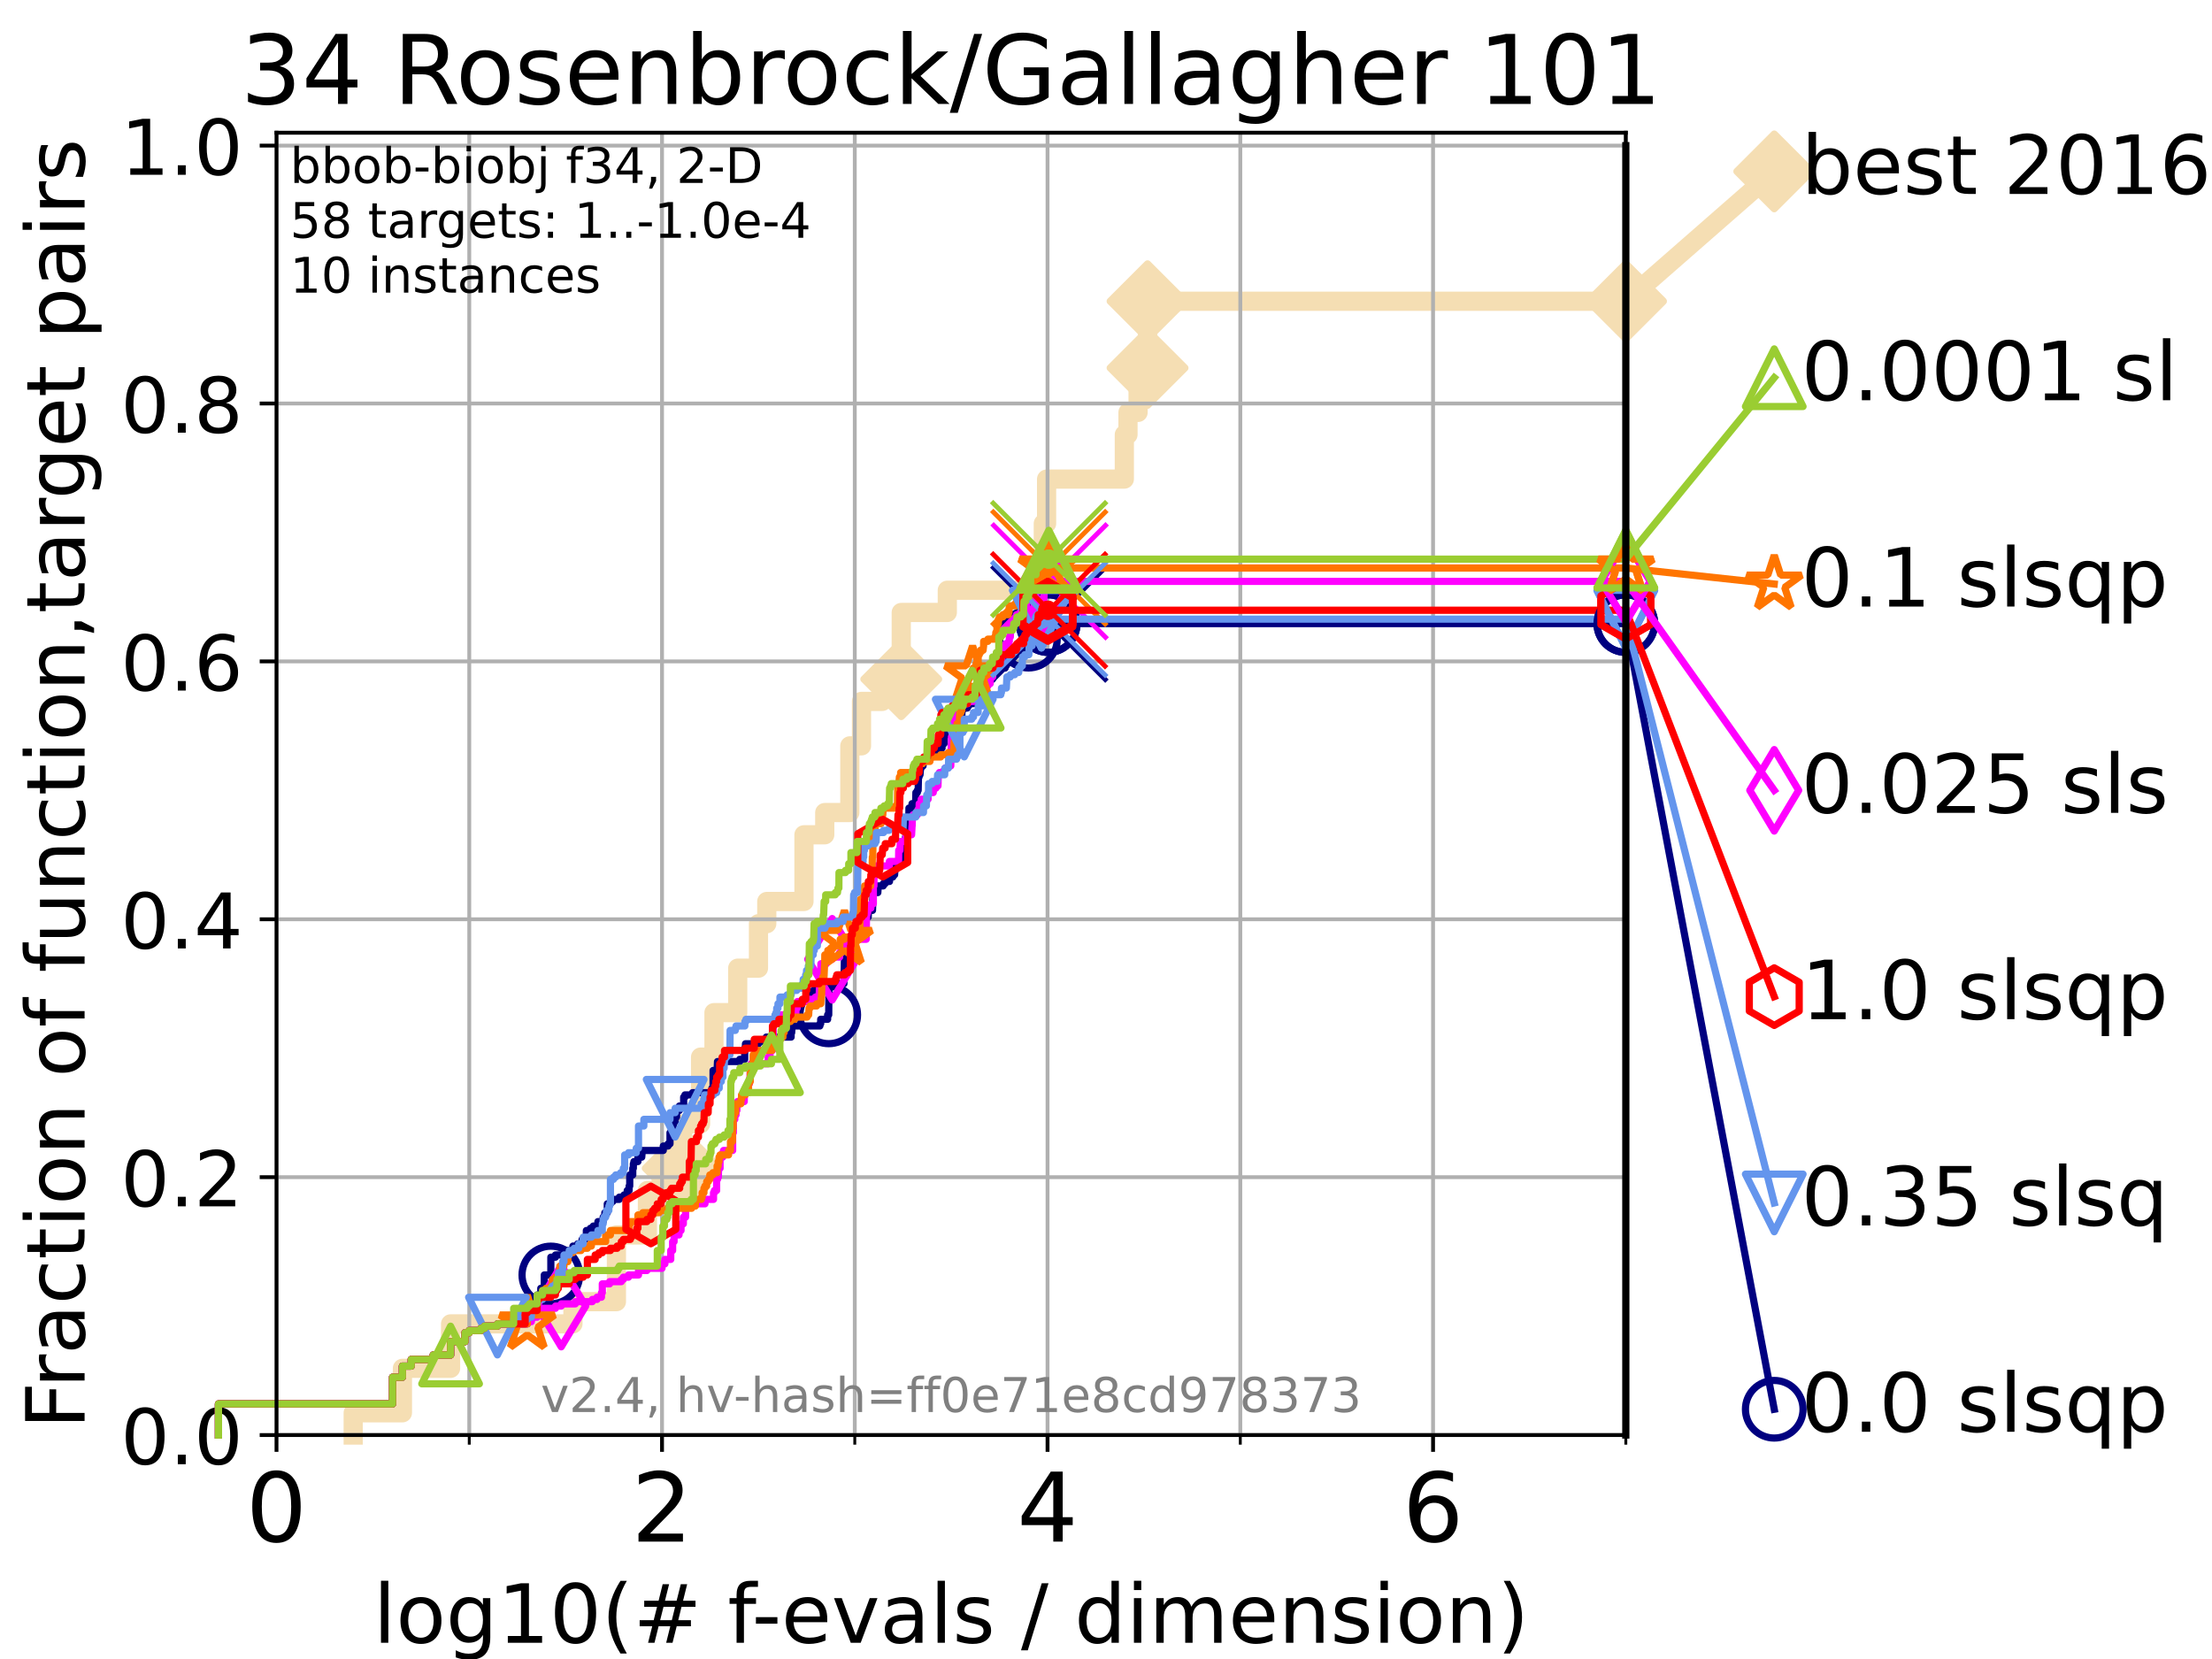 <?xml version="1.0" encoding="utf-8" standalone="no"?>
<!DOCTYPE svg PUBLIC "-//W3C//DTD SVG 1.1//EN"
  "http://www.w3.org/Graphics/SVG/1.1/DTD/svg11.dtd">
<!-- Created with matplotlib (https://matplotlib.org/) -->
<svg height="345.6pt" version="1.1" viewBox="0 0 460.8 345.6" width="460.8pt" xmlns="http://www.w3.org/2000/svg" xmlns:xlink="http://www.w3.org/1999/xlink">
 <defs>
  <style type="text/css">*{stroke-linecap:butt;stroke-linejoin:round;}</style>
 </defs>
 <g id="figure_1">
  <g id="patch_1">
   <path d="M 0 345.6 
L 460.8 345.6 
L 460.8 0 
L 0 0 
z
" style="fill:#ffffff;"/>
  </g>
  <g id="axes_1">
   <g id="patch_2">
    <path d="M 57.6 298.944 
L 338.688 298.944 
L 338.688 27.648 
L 57.6 27.648 
z
" style="fill:#ffffff;"/>
   </g>
   <g id="line2d_1">
    <path d="M 73.579 298.944 
L 73.579 294.313 
L 83.83 294.313 
L 83.83 285.05 
L 93.864 285.05 
L 93.864 275.788 
L 119.352 275.788 
L 119.352 271.157 
L 128.411 271.157 
L 128.411 257.263 
L 134.87 257.263 
L 134.87 248.001 
L 137.736 248.001 
L 137.736 243.37 
L 142.216 243.37 
L 142.216 234.107 
L 145.943 234.107 
L 145.943 220.214 
L 148.733 220.214 
L 148.733 210.951 
L 153.68 210.951 
L 153.68 201.689 
L 158.004 201.689 
L 158.004 192.426 
L 159.733 192.426 
L 159.733 187.795 
L 167.481 187.795 
L 167.481 173.901 
L 171.809 173.901 
L 171.809 169.27 
L 177.034 169.27 
L 177.034 155.377 
L 179.465 155.377 
L 179.465 146.114 
L 183.778 146.114 
L 183.778 141.483 
L 187.746 141.483 
L 187.746 127.589 
L 197.341 127.589 
L 197.341 122.958 
L 217.339 122.958 
L 217.339 109.065 
L 218.024 109.065 
L 218.024 99.802 
L 234.218 99.802 
L 234.218 90.54 
L 234.982 90.54 
L 234.982 85.909 
L 237.084 85.909 
L 237.084 76.646 
L 239.056 76.646 
L 239.056 62.753 
L 338.688 62.753 
" style="fill:none;stroke:#f5deb3;stroke-linecap:square;stroke-width:4;"/>
   </g>
   <g id="line2d_2">
    <defs>
     <path d="M 0 7.778 
L 7.778 0 
L 0 -7.778 
L -7.778 0 
z
" id="m54c3cc0f9b" style="stroke:#f5deb3;stroke-linejoin:miter;stroke-width:1.5;"/>
    </defs>
    <g>
     <use style="fill:#f5deb3;stroke:#f5deb3;stroke-linejoin:miter;stroke-width:1.5;" x="142.216" xlink:href="#m54c3cc0f9b" y="243.37"/>
     <use style="fill:#f5deb3;stroke:#f5deb3;stroke-linejoin:miter;stroke-width:1.5;" x="187.746" xlink:href="#m54c3cc0f9b" y="141.483"/>
     <use style="fill:#f5deb3;stroke:#f5deb3;stroke-linejoin:miter;stroke-width:1.5;" x="239.056" xlink:href="#m54c3cc0f9b" y="76.646"/>
     <use style="fill:#f5deb3;stroke:#f5deb3;stroke-linejoin:miter;stroke-width:1.5;" x="239.056" xlink:href="#m54c3cc0f9b" y="62.753"/>
     <use style="fill:#f5deb3;stroke:#f5deb3;stroke-linejoin:miter;stroke-width:1.5;" x="338.688" xlink:href="#m54c3cc0f9b" y="62.753"/>
    </g>
   </g>
   <g id="line2d_3">
    <path style="fill:none;stroke:#f5deb3;stroke-linecap:square;stroke-width:4;"/>
    <g/>
   </g>
   <g id="line2d_4">
    <path d="M 338.688 62.753 
L 369.608 35.706 
" style="fill:none;stroke:#f5deb3;stroke-linecap:square;stroke-width:4;"/>
    <g>
     <use style="fill:#f5deb3;stroke:#f5deb3;stroke-linejoin:miter;stroke-width:1.5;" x="338.688" xlink:href="#m54c3cc0f9b" y="62.753"/>
     <use style="fill:#f5deb3;stroke:#f5deb3;stroke-linejoin:miter;stroke-width:1.5;" x="369.608" xlink:href="#m54c3cc0f9b" y="35.706"/>
    </g>
   </g>
   <g id="matplotlib.axis_1">
    <g id="xtick_1">
     <g id="line2d_5">
      <path clip-path="url(#p1f13c6e94d)" d="M 57.6 298.944 
L 57.6 27.648 
" style="fill:none;stroke:#b0b0b0;stroke-linecap:square;stroke-width:0.8;"/>
     </g>
     <g id="line2d_6">
      <defs>
       <path d="M 0 0 
L 0 3.5 
" id="mcbc26ac775" style="stroke:#000000;stroke-width:0.8;"/>
      </defs>
      <g>
       <use style="stroke:#000000;stroke-width:0.8;" x="57.6" xlink:href="#mcbc26ac775" y="298.944"/>
      </g>
     </g>
     <g id="text_1">
      <!-- 0 -->
      <g transform="translate(51.237 321.141)scale(0.2 -0.2)">
       <defs>
        <path d="M 31.781 66.406 
Q 24.172 66.406 20.328 58.906 
Q 16.5 51.422 16.5 36.375 
Q 16.5 21.391 20.328 13.891 
Q 24.172 6.391 31.781 6.391 
Q 39.453 6.391 43.281 13.891 
Q 47.125 21.391 47.125 36.375 
Q 47.125 51.422 43.281 58.906 
Q 39.453 66.406 31.781 66.406 
z
M 31.781 74.219 
Q 44.047 74.219 50.516 64.516 
Q 56.984 54.828 56.984 36.375 
Q 56.984 17.969 50.516 8.266 
Q 44.047 -1.422 31.781 -1.422 
Q 19.531 -1.422 13.062 8.266 
Q 6.594 17.969 6.594 36.375 
Q 6.594 54.828 13.062 64.516 
Q 19.531 74.219 31.781 74.219 
z
" id="DejaVuSans-48"/>
       </defs>
       <use xlink:href="#DejaVuSans-48"/>
      </g>
     </g>
    </g>
    <g id="xtick_2">
     <g id="line2d_7">
      <path clip-path="url(#p1f13c6e94d)" d="M 137.911 298.944 
L 137.911 27.648 
" style="fill:none;stroke:#b0b0b0;stroke-linecap:square;stroke-width:0.8;"/>
     </g>
     <g id="line2d_8">
      <g>
       <use style="stroke:#000000;stroke-width:0.8;" x="137.911" xlink:href="#mcbc26ac775" y="298.944"/>
      </g>
     </g>
     <g id="text_2">
      <!-- 2 -->
      <g transform="translate(131.548 321.141)scale(0.2 -0.2)">
       <defs>
        <path d="M 19.188 8.297 
L 53.609 8.297 
L 53.609 0 
L 7.328 0 
L 7.328 8.297 
Q 12.938 14.109 22.625 23.891 
Q 32.328 33.688 34.812 36.531 
Q 39.547 41.844 41.422 45.531 
Q 43.312 49.219 43.312 52.781 
Q 43.312 58.594 39.234 62.25 
Q 35.156 65.922 28.609 65.922 
Q 23.969 65.922 18.812 64.312 
Q 13.672 62.703 7.812 59.422 
L 7.812 69.391 
Q 13.766 71.781 18.938 73 
Q 24.125 74.219 28.422 74.219 
Q 39.75 74.219 46.484 68.547 
Q 53.219 62.891 53.219 53.422 
Q 53.219 48.922 51.531 44.891 
Q 49.859 40.875 45.406 35.406 
Q 44.188 33.984 37.641 27.219 
Q 31.109 20.453 19.188 8.297 
z
" id="DejaVuSans-50"/>
       </defs>
       <use xlink:href="#DejaVuSans-50"/>
      </g>
     </g>
    </g>
    <g id="xtick_3">
     <g id="line2d_9">
      <path clip-path="url(#p1f13c6e94d)" d="M 218.222 298.944 
L 218.222 27.648 
" style="fill:none;stroke:#b0b0b0;stroke-linecap:square;stroke-width:0.8;"/>
     </g>
     <g id="line2d_10">
      <g>
       <use style="stroke:#000000;stroke-width:0.8;" x="218.222" xlink:href="#mcbc26ac775" y="298.944"/>
      </g>
     </g>
     <g id="text_3">
      <!-- 4 -->
      <g transform="translate(211.859 321.141)scale(0.2 -0.2)">
       <defs>
        <path d="M 37.797 64.312 
L 12.891 25.391 
L 37.797 25.391 
z
M 35.203 72.906 
L 47.609 72.906 
L 47.609 25.391 
L 58.016 25.391 
L 58.016 17.188 
L 47.609 17.188 
L 47.609 0 
L 37.797 0 
L 37.797 17.188 
L 4.891 17.188 
L 4.891 26.703 
z
" id="DejaVuSans-52"/>
       </defs>
       <use xlink:href="#DejaVuSans-52"/>
      </g>
     </g>
    </g>
    <g id="xtick_4">
     <g id="line2d_11">
      <path clip-path="url(#p1f13c6e94d)" d="M 298.533 298.944 
L 298.533 27.648 
" style="fill:none;stroke:#b0b0b0;stroke-linecap:square;stroke-width:0.8;"/>
     </g>
     <g id="line2d_12">
      <g>
       <use style="stroke:#000000;stroke-width:0.8;" x="298.533" xlink:href="#mcbc26ac775" y="298.944"/>
      </g>
     </g>
     <g id="text_4">
      <!-- 6 -->
      <g transform="translate(292.17 321.141)scale(0.2 -0.2)">
       <defs>
        <path d="M 33.016 40.375 
Q 26.375 40.375 22.484 35.828 
Q 18.609 31.297 18.609 23.391 
Q 18.609 15.531 22.484 10.953 
Q 26.375 6.391 33.016 6.391 
Q 39.656 6.391 43.531 10.953 
Q 47.406 15.531 47.406 23.391 
Q 47.406 31.297 43.531 35.828 
Q 39.656 40.375 33.016 40.375 
z
M 52.594 71.297 
L 52.594 62.312 
Q 48.875 64.062 45.094 64.984 
Q 41.312 65.922 37.594 65.922 
Q 27.828 65.922 22.672 59.328 
Q 17.531 52.734 16.797 39.406 
Q 19.672 43.656 24.016 45.922 
Q 28.375 48.188 33.594 48.188 
Q 44.578 48.188 50.953 41.516 
Q 57.328 34.859 57.328 23.391 
Q 57.328 12.156 50.688 5.359 
Q 44.047 -1.422 33.016 -1.422 
Q 20.359 -1.422 13.672 8.266 
Q 6.984 17.969 6.984 36.375 
Q 6.984 53.656 15.188 63.938 
Q 23.391 74.219 37.203 74.219 
Q 40.922 74.219 44.703 73.484 
Q 48.484 72.75 52.594 71.297 
z
" id="DejaVuSans-54"/>
       </defs>
       <use xlink:href="#DejaVuSans-54"/>
      </g>
     </g>
    </g>
    <g id="xtick_5">
     <g id="line2d_13">
      <path clip-path="url(#p1f13c6e94d)" d="M 97.755 298.944 
L 97.755 27.648 
" style="fill:none;stroke:#b0b0b0;stroke-linecap:square;stroke-width:0.8;"/>
     </g>
     <g id="line2d_14">
      <defs>
       <path d="M 0 0 
L 0 2 
" id="m72fb46b3f9" style="stroke:#000000;stroke-width:0.6;"/>
      </defs>
      <g>
       <use style="stroke:#000000;stroke-width:0.6;" x="97.755" xlink:href="#m72fb46b3f9" y="298.944"/>
      </g>
     </g>
    </g>
    <g id="xtick_6">
     <g id="line2d_15">
      <path clip-path="url(#p1f13c6e94d)" d="M 178.066 298.944 
L 178.066 27.648 
" style="fill:none;stroke:#b0b0b0;stroke-linecap:square;stroke-width:0.8;"/>
     </g>
     <g id="line2d_16">
      <g>
       <use style="stroke:#000000;stroke-width:0.6;" x="178.066" xlink:href="#m72fb46b3f9" y="298.944"/>
      </g>
     </g>
    </g>
    <g id="xtick_7">
     <g id="line2d_17">
      <path clip-path="url(#p1f13c6e94d)" d="M 258.377 298.944 
L 258.377 27.648 
" style="fill:none;stroke:#b0b0b0;stroke-linecap:square;stroke-width:0.8;"/>
     </g>
     <g id="line2d_18">
      <g>
       <use style="stroke:#000000;stroke-width:0.6;" x="258.377" xlink:href="#m72fb46b3f9" y="298.944"/>
      </g>
     </g>
    </g>
    <g id="xtick_8">
     <g id="line2d_19">
      <path clip-path="url(#p1f13c6e94d)" d="M 338.688 298.944 
L 338.688 27.648 
" style="fill:none;stroke:#b0b0b0;stroke-linecap:square;stroke-width:0.8;"/>
     </g>
     <g id="line2d_20">
      <g>
       <use style="stroke:#000000;stroke-width:0.6;" x="338.688" xlink:href="#m72fb46b3f9" y="298.944"/>
      </g>
     </g>
    </g>
    <g id="text_5">
     <!-- log10(# f-evals / dimension) -->
     <g transform="translate(77.764 342.218)scale(0.17 -0.17)">
      <defs>
       <path d="M 9.422 75.984 
L 18.406 75.984 
L 18.406 0 
L 9.422 0 
z
" id="DejaVuSans-108"/>
       <path d="M 30.609 48.391 
Q 23.391 48.391 19.188 42.75 
Q 14.984 37.109 14.984 27.297 
Q 14.984 17.484 19.156 11.844 
Q 23.344 6.203 30.609 6.203 
Q 37.797 6.203 41.984 11.859 
Q 46.188 17.531 46.188 27.297 
Q 46.188 37.016 41.984 42.703 
Q 37.797 48.391 30.609 48.391 
z
M 30.609 56 
Q 42.328 56 49.016 48.375 
Q 55.719 40.766 55.719 27.297 
Q 55.719 13.875 49.016 6.219 
Q 42.328 -1.422 30.609 -1.422 
Q 18.844 -1.422 12.172 6.219 
Q 5.516 13.875 5.516 27.297 
Q 5.516 40.766 12.172 48.375 
Q 18.844 56 30.609 56 
z
" id="DejaVuSans-111"/>
       <path d="M 45.406 27.984 
Q 45.406 37.75 41.375 43.109 
Q 37.359 48.484 30.078 48.484 
Q 22.859 48.484 18.828 43.109 
Q 14.797 37.75 14.797 27.984 
Q 14.797 18.266 18.828 12.891 
Q 22.859 7.516 30.078 7.516 
Q 37.359 7.516 41.375 12.891 
Q 45.406 18.266 45.406 27.984 
z
M 54.391 6.781 
Q 54.391 -7.172 48.188 -13.984 
Q 42 -20.797 29.203 -20.797 
Q 24.469 -20.797 20.266 -20.094 
Q 16.062 -19.391 12.109 -17.922 
L 12.109 -9.188 
Q 16.062 -11.328 19.922 -12.344 
Q 23.781 -13.375 27.781 -13.375 
Q 36.625 -13.375 41.016 -8.766 
Q 45.406 -4.156 45.406 5.172 
L 45.406 9.625 
Q 42.625 4.781 38.281 2.391 
Q 33.938 0 27.875 0 
Q 17.828 0 11.672 7.656 
Q 5.516 15.328 5.516 27.984 
Q 5.516 40.672 11.672 48.328 
Q 17.828 56 27.875 56 
Q 33.938 56 38.281 53.609 
Q 42.625 51.219 45.406 46.391 
L 45.406 54.688 
L 54.391 54.688 
z
" id="DejaVuSans-103"/>
       <path d="M 12.406 8.297 
L 28.516 8.297 
L 28.516 63.922 
L 10.984 60.406 
L 10.984 69.391 
L 28.422 72.906 
L 38.281 72.906 
L 38.281 8.297 
L 54.391 8.297 
L 54.391 0 
L 12.406 0 
z
" id="DejaVuSans-49"/>
       <path d="M 31 75.875 
Q 24.469 64.656 21.281 53.656 
Q 18.109 42.672 18.109 31.391 
Q 18.109 20.125 21.312 9.062 
Q 24.516 -2 31 -13.188 
L 23.188 -13.188 
Q 15.875 -1.703 12.234 9.375 
Q 8.594 20.453 8.594 31.391 
Q 8.594 42.281 12.203 53.312 
Q 15.828 64.359 23.188 75.875 
z
" id="DejaVuSans-40"/>
       <path d="M 51.125 44 
L 36.922 44 
L 32.812 27.688 
L 47.125 27.688 
z
M 43.797 71.781 
L 38.719 51.516 
L 52.984 51.516 
L 58.109 71.781 
L 65.922 71.781 
L 60.891 51.516 
L 76.125 51.516 
L 76.125 44 
L 58.984 44 
L 54.984 27.688 
L 70.516 27.688 
L 70.516 20.219 
L 53.078 20.219 
L 48 0 
L 40.188 0 
L 45.219 20.219 
L 30.906 20.219 
L 25.875 0 
L 18.016 0 
L 23.094 20.219 
L 7.719 20.219 
L 7.719 27.688 
L 24.906 27.688 
L 29 44 
L 13.281 44 
L 13.281 51.516 
L 30.906 51.516 
L 35.891 71.781 
z
" id="DejaVuSans-35"/>
       <path id="DejaVuSans-32"/>
       <path d="M 37.109 75.984 
L 37.109 68.5 
L 28.516 68.5 
Q 23.688 68.5 21.797 66.547 
Q 19.922 64.594 19.922 59.516 
L 19.922 54.688 
L 34.719 54.688 
L 34.719 47.703 
L 19.922 47.703 
L 19.922 0 
L 10.891 0 
L 10.891 47.703 
L 2.297 47.703 
L 2.297 54.688 
L 10.891 54.688 
L 10.891 58.5 
Q 10.891 67.625 15.141 71.797 
Q 19.391 75.984 28.609 75.984 
z
" id="DejaVuSans-102"/>
       <path d="M 4.891 31.391 
L 31.203 31.391 
L 31.203 23.391 
L 4.891 23.391 
z
" id="DejaVuSans-45"/>
       <path d="M 56.203 29.594 
L 56.203 25.203 
L 14.891 25.203 
Q 15.484 15.922 20.484 11.062 
Q 25.484 6.203 34.422 6.203 
Q 39.594 6.203 44.453 7.469 
Q 49.312 8.734 54.109 11.281 
L 54.109 2.781 
Q 49.266 0.734 44.188 -0.344 
Q 39.109 -1.422 33.891 -1.422 
Q 20.797 -1.422 13.156 6.188 
Q 5.516 13.812 5.516 26.812 
Q 5.516 40.234 12.766 48.109 
Q 20.016 56 32.328 56 
Q 43.359 56 49.781 48.891 
Q 56.203 41.797 56.203 29.594 
z
M 47.219 32.234 
Q 47.125 39.594 43.094 43.984 
Q 39.062 48.391 32.422 48.391 
Q 24.906 48.391 20.391 44.141 
Q 15.875 39.891 15.188 32.172 
z
" id="DejaVuSans-101"/>
       <path d="M 2.984 54.688 
L 12.5 54.688 
L 29.594 8.797 
L 46.688 54.688 
L 56.203 54.688 
L 35.688 0 
L 23.484 0 
z
" id="DejaVuSans-118"/>
       <path d="M 34.281 27.484 
Q 23.391 27.484 19.188 25 
Q 14.984 22.516 14.984 16.5 
Q 14.984 11.719 18.141 8.906 
Q 21.297 6.109 26.703 6.109 
Q 34.188 6.109 38.703 11.406 
Q 43.219 16.703 43.219 25.484 
L 43.219 27.484 
z
M 52.203 31.203 
L 52.203 0 
L 43.219 0 
L 43.219 8.297 
Q 40.141 3.328 35.547 0.953 
Q 30.953 -1.422 24.312 -1.422 
Q 15.922 -1.422 10.953 3.297 
Q 6 8.016 6 15.922 
Q 6 25.141 12.172 29.828 
Q 18.359 34.516 30.609 34.516 
L 43.219 34.516 
L 43.219 35.406 
Q 43.219 41.609 39.141 45 
Q 35.062 48.391 27.688 48.391 
Q 23 48.391 18.547 47.266 
Q 14.109 46.141 10.016 43.891 
L 10.016 52.203 
Q 14.938 54.109 19.578 55.047 
Q 24.219 56 28.609 56 
Q 40.484 56 46.344 49.844 
Q 52.203 43.703 52.203 31.203 
z
" id="DejaVuSans-97"/>
       <path d="M 44.281 53.078 
L 44.281 44.578 
Q 40.484 46.531 36.375 47.5 
Q 32.281 48.484 27.875 48.484 
Q 21.188 48.484 17.844 46.438 
Q 14.5 44.391 14.5 40.281 
Q 14.5 37.156 16.891 35.375 
Q 19.281 33.594 26.516 31.984 
L 29.594 31.297 
Q 39.156 29.25 43.188 25.516 
Q 47.219 21.781 47.219 15.094 
Q 47.219 7.469 41.188 3.016 
Q 35.156 -1.422 24.609 -1.422 
Q 20.219 -1.422 15.453 -0.562 
Q 10.688 0.297 5.422 2 
L 5.422 11.281 
Q 10.406 8.688 15.234 7.391 
Q 20.062 6.109 24.812 6.109 
Q 31.156 6.109 34.562 8.281 
Q 37.984 10.453 37.984 14.406 
Q 37.984 18.062 35.516 20.016 
Q 33.062 21.969 24.703 23.781 
L 21.578 24.516 
Q 13.234 26.266 9.516 29.906 
Q 5.812 33.547 5.812 39.891 
Q 5.812 47.609 11.281 51.797 
Q 16.75 56 26.812 56 
Q 31.781 56 36.172 55.266 
Q 40.578 54.547 44.281 53.078 
z
" id="DejaVuSans-115"/>
       <path d="M 25.391 72.906 
L 33.688 72.906 
L 8.297 -9.281 
L 0 -9.281 
z
" id="DejaVuSans-47"/>
       <path d="M 45.406 46.391 
L 45.406 75.984 
L 54.391 75.984 
L 54.391 0 
L 45.406 0 
L 45.406 8.203 
Q 42.578 3.328 38.25 0.953 
Q 33.938 -1.422 27.875 -1.422 
Q 17.969 -1.422 11.734 6.484 
Q 5.516 14.406 5.516 27.297 
Q 5.516 40.188 11.734 48.094 
Q 17.969 56 27.875 56 
Q 33.938 56 38.25 53.625 
Q 42.578 51.266 45.406 46.391 
z
M 14.797 27.297 
Q 14.797 17.391 18.875 11.75 
Q 22.953 6.109 30.078 6.109 
Q 37.203 6.109 41.297 11.75 
Q 45.406 17.391 45.406 27.297 
Q 45.406 37.203 41.297 42.844 
Q 37.203 48.484 30.078 48.484 
Q 22.953 48.484 18.875 42.844 
Q 14.797 37.203 14.797 27.297 
z
" id="DejaVuSans-100"/>
       <path d="M 9.422 54.688 
L 18.406 54.688 
L 18.406 0 
L 9.422 0 
z
M 9.422 75.984 
L 18.406 75.984 
L 18.406 64.594 
L 9.422 64.594 
z
" id="DejaVuSans-105"/>
       <path d="M 52 44.188 
Q 55.375 50.25 60.062 53.125 
Q 64.75 56 71.094 56 
Q 79.641 56 84.281 50.016 
Q 88.922 44.047 88.922 33.016 
L 88.922 0 
L 79.891 0 
L 79.891 32.719 
Q 79.891 40.578 77.094 44.375 
Q 74.312 48.188 68.609 48.188 
Q 61.625 48.188 57.562 43.547 
Q 53.516 38.922 53.516 30.906 
L 53.516 0 
L 44.484 0 
L 44.484 32.719 
Q 44.484 40.625 41.703 44.406 
Q 38.922 48.188 33.109 48.188 
Q 26.219 48.188 22.156 43.531 
Q 18.109 38.875 18.109 30.906 
L 18.109 0 
L 9.078 0 
L 9.078 54.688 
L 18.109 54.688 
L 18.109 46.188 
Q 21.188 51.219 25.484 53.609 
Q 29.781 56 35.688 56 
Q 41.656 56 45.828 52.969 
Q 50 49.953 52 44.188 
z
" id="DejaVuSans-109"/>
       <path d="M 54.891 33.016 
L 54.891 0 
L 45.906 0 
L 45.906 32.719 
Q 45.906 40.484 42.875 44.328 
Q 39.844 48.188 33.797 48.188 
Q 26.516 48.188 22.312 43.547 
Q 18.109 38.922 18.109 30.906 
L 18.109 0 
L 9.078 0 
L 9.078 54.688 
L 18.109 54.688 
L 18.109 46.188 
Q 21.344 51.125 25.703 53.562 
Q 30.078 56 35.797 56 
Q 45.219 56 50.047 50.172 
Q 54.891 44.344 54.891 33.016 
z
" id="DejaVuSans-110"/>
       <path d="M 8.016 75.875 
L 15.828 75.875 
Q 23.141 64.359 26.781 53.312 
Q 30.422 42.281 30.422 31.391 
Q 30.422 20.453 26.781 9.375 
Q 23.141 -1.703 15.828 -13.188 
L 8.016 -13.188 
Q 14.5 -2 17.703 9.062 
Q 20.906 20.125 20.906 31.391 
Q 20.906 42.672 17.703 53.656 
Q 14.5 64.656 8.016 75.875 
z
" id="DejaVuSans-41"/>
      </defs>
      <use xlink:href="#DejaVuSans-108"/>
      <use x="27.783" xlink:href="#DejaVuSans-111"/>
      <use x="88.965" xlink:href="#DejaVuSans-103"/>
      <use x="152.441" xlink:href="#DejaVuSans-49"/>
      <use x="216.064" xlink:href="#DejaVuSans-48"/>
      <use x="279.688" xlink:href="#DejaVuSans-40"/>
      <use x="318.701" xlink:href="#DejaVuSans-35"/>
      <use x="402.49" xlink:href="#DejaVuSans-32"/>
      <use x="434.277" xlink:href="#DejaVuSans-102"/>
      <use x="463.982" xlink:href="#DejaVuSans-45"/>
      <use x="500.066" xlink:href="#DejaVuSans-101"/>
      <use x="561.59" xlink:href="#DejaVuSans-118"/>
      <use x="620.77" xlink:href="#DejaVuSans-97"/>
      <use x="682.049" xlink:href="#DejaVuSans-108"/>
      <use x="709.832" xlink:href="#DejaVuSans-115"/>
      <use x="761.932" xlink:href="#DejaVuSans-32"/>
      <use x="793.719" xlink:href="#DejaVuSans-47"/>
      <use x="827.41" xlink:href="#DejaVuSans-32"/>
      <use x="859.197" xlink:href="#DejaVuSans-100"/>
      <use x="922.674" xlink:href="#DejaVuSans-105"/>
      <use x="950.457" xlink:href="#DejaVuSans-109"/>
      <use x="1047.869" xlink:href="#DejaVuSans-101"/>
      <use x="1109.393" xlink:href="#DejaVuSans-110"/>
      <use x="1172.771" xlink:href="#DejaVuSans-115"/>
      <use x="1224.871" xlink:href="#DejaVuSans-105"/>
      <use x="1252.654" xlink:href="#DejaVuSans-111"/>
      <use x="1313.836" xlink:href="#DejaVuSans-110"/>
      <use x="1377.215" xlink:href="#DejaVuSans-41"/>
     </g>
    </g>
   </g>
   <g id="matplotlib.axis_2">
    <g id="ytick_1">
     <g id="line2d_21">
      <path clip-path="url(#p1f13c6e94d)" d="M 57.6 298.944 
L 338.688 298.944 
" style="fill:none;stroke:#b0b0b0;stroke-linecap:square;stroke-width:0.8;"/>
     </g>
     <g id="line2d_22">
      <defs>
       <path d="M 0 0 
L -3.5 0 
" id="m40a23abe62" style="stroke:#000000;stroke-width:0.8;"/>
      </defs>
      <g>
       <use style="stroke:#000000;stroke-width:0.8;" x="57.6" xlink:href="#m40a23abe62" y="298.944"/>
      </g>
     </g>
     <g id="text_6">
      <!-- 0.0 -->
      <g transform="translate(25.155 305.023)scale(0.16 -0.16)">
       <defs>
        <path d="M 10.688 12.406 
L 21 12.406 
L 21 0 
L 10.688 0 
z
" id="DejaVuSans-46"/>
       </defs>
       <use xlink:href="#DejaVuSans-48"/>
       <use x="63.623" xlink:href="#DejaVuSans-46"/>
       <use x="95.41" xlink:href="#DejaVuSans-48"/>
      </g>
     </g>
    </g>
    <g id="ytick_2">
     <g id="line2d_23">
      <path clip-path="url(#p1f13c6e94d)" d="M 57.6 245.222 
L 338.688 245.222 
" style="fill:none;stroke:#b0b0b0;stroke-linecap:square;stroke-width:0.8;"/>
     </g>
     <g id="line2d_24">
      <g>
       <use style="stroke:#000000;stroke-width:0.8;" x="57.6" xlink:href="#m40a23abe62" y="245.222"/>
      </g>
     </g>
     <g id="text_7">
      <!-- 0.2 -->
      <g transform="translate(25.155 251.301)scale(0.16 -0.16)">
       <use xlink:href="#DejaVuSans-48"/>
       <use x="63.623" xlink:href="#DejaVuSans-46"/>
       <use x="95.41" xlink:href="#DejaVuSans-50"/>
      </g>
     </g>
    </g>
    <g id="ytick_3">
     <g id="line2d_25">
      <path clip-path="url(#p1f13c6e94d)" d="M 57.6 191.5 
L 338.688 191.5 
" style="fill:none;stroke:#b0b0b0;stroke-linecap:square;stroke-width:0.8;"/>
     </g>
     <g id="line2d_26">
      <g>
       <use style="stroke:#000000;stroke-width:0.8;" x="57.6" xlink:href="#m40a23abe62" y="191.5"/>
      </g>
     </g>
     <g id="text_8">
      <!-- 0.4 -->
      <g transform="translate(25.155 197.579)scale(0.16 -0.16)">
       <use xlink:href="#DejaVuSans-48"/>
       <use x="63.623" xlink:href="#DejaVuSans-46"/>
       <use x="95.41" xlink:href="#DejaVuSans-52"/>
      </g>
     </g>
    </g>
    <g id="ytick_4">
     <g id="line2d_27">
      <path clip-path="url(#p1f13c6e94d)" d="M 57.6 137.778 
L 338.688 137.778 
" style="fill:none;stroke:#b0b0b0;stroke-linecap:square;stroke-width:0.8;"/>
     </g>
     <g id="line2d_28">
      <g>
       <use style="stroke:#000000;stroke-width:0.8;" x="57.6" xlink:href="#m40a23abe62" y="137.778"/>
      </g>
     </g>
     <g id="text_9">
      <!-- 0.6 -->
      <g transform="translate(25.155 143.857)scale(0.16 -0.16)">
       <use xlink:href="#DejaVuSans-48"/>
       <use x="63.623" xlink:href="#DejaVuSans-46"/>
       <use x="95.41" xlink:href="#DejaVuSans-54"/>
      </g>
     </g>
    </g>
    <g id="ytick_5">
     <g id="line2d_29">
      <path clip-path="url(#p1f13c6e94d)" d="M 57.6 84.056 
L 338.688 84.056 
" style="fill:none;stroke:#b0b0b0;stroke-linecap:square;stroke-width:0.8;"/>
     </g>
     <g id="line2d_30">
      <g>
       <use style="stroke:#000000;stroke-width:0.8;" x="57.6" xlink:href="#m40a23abe62" y="84.056"/>
      </g>
     </g>
     <g id="text_10">
      <!-- 0.8 -->
      <g transform="translate(25.155 90.135)scale(0.16 -0.16)">
       <defs>
        <path d="M 31.781 34.625 
Q 24.75 34.625 20.719 30.859 
Q 16.703 27.094 16.703 20.516 
Q 16.703 13.922 20.719 10.156 
Q 24.75 6.391 31.781 6.391 
Q 38.812 6.391 42.859 10.172 
Q 46.922 13.969 46.922 20.516 
Q 46.922 27.094 42.891 30.859 
Q 38.875 34.625 31.781 34.625 
z
M 21.922 38.812 
Q 15.578 40.375 12.031 44.719 
Q 8.5 49.078 8.5 55.328 
Q 8.5 64.062 14.719 69.141 
Q 20.953 74.219 31.781 74.219 
Q 42.672 74.219 48.875 69.141 
Q 55.078 64.062 55.078 55.328 
Q 55.078 49.078 51.531 44.719 
Q 48 40.375 41.703 38.812 
Q 48.828 37.156 52.797 32.312 
Q 56.781 27.484 56.781 20.516 
Q 56.781 9.906 50.312 4.234 
Q 43.844 -1.422 31.781 -1.422 
Q 19.734 -1.422 13.25 4.234 
Q 6.781 9.906 6.781 20.516 
Q 6.781 27.484 10.781 32.312 
Q 14.797 37.156 21.922 38.812 
z
M 18.312 54.391 
Q 18.312 48.734 21.844 45.562 
Q 25.391 42.391 31.781 42.391 
Q 38.141 42.391 41.719 45.562 
Q 45.312 48.734 45.312 54.391 
Q 45.312 60.062 41.719 63.234 
Q 38.141 66.406 31.781 66.406 
Q 25.391 66.406 21.844 63.234 
Q 18.312 60.062 18.312 54.391 
z
" id="DejaVuSans-56"/>
       </defs>
       <use xlink:href="#DejaVuSans-48"/>
       <use x="63.623" xlink:href="#DejaVuSans-46"/>
       <use x="95.41" xlink:href="#DejaVuSans-56"/>
      </g>
     </g>
    </g>
    <g id="ytick_6">
     <g id="line2d_31">
      <path clip-path="url(#p1f13c6e94d)" d="M 57.6 30.334 
L 338.688 30.334 
" style="fill:none;stroke:#b0b0b0;stroke-linecap:square;stroke-width:0.8;"/>
     </g>
     <g id="line2d_32">
      <g>
       <use style="stroke:#000000;stroke-width:0.8;" x="57.6" xlink:href="#m40a23abe62" y="30.334"/>
      </g>
     </g>
     <g id="text_11">
      <!-- 1.0 -->
      <g transform="translate(25.155 36.413)scale(0.16 -0.16)">
       <use xlink:href="#DejaVuSans-49"/>
       <use x="63.623" xlink:href="#DejaVuSans-46"/>
       <use x="95.41" xlink:href="#DejaVuSans-48"/>
      </g>
     </g>
    </g>
    <g id="text_12">
     <!-- Fraction of function,target pairs -->
     <g transform="translate(17.62 297.681)rotate(-90)scale(0.17 -0.17)">
      <defs>
       <path d="M 9.812 72.906 
L 51.703 72.906 
L 51.703 64.594 
L 19.672 64.594 
L 19.672 43.109 
L 48.578 43.109 
L 48.578 34.812 
L 19.672 34.812 
L 19.672 0 
L 9.812 0 
z
" id="DejaVuSans-70"/>
       <path d="M 41.109 46.297 
Q 39.594 47.172 37.812 47.578 
Q 36.031 48 33.891 48 
Q 26.266 48 22.188 43.047 
Q 18.109 38.094 18.109 28.812 
L 18.109 0 
L 9.078 0 
L 9.078 54.688 
L 18.109 54.688 
L 18.109 46.188 
Q 20.953 51.172 25.484 53.578 
Q 30.031 56 36.531 56 
Q 37.453 56 38.578 55.875 
Q 39.703 55.766 41.062 55.516 
z
" id="DejaVuSans-114"/>
       <path d="M 48.781 52.594 
L 48.781 44.188 
Q 44.969 46.297 41.141 47.344 
Q 37.312 48.391 33.406 48.391 
Q 24.656 48.391 19.812 42.844 
Q 14.984 37.312 14.984 27.297 
Q 14.984 17.281 19.812 11.734 
Q 24.656 6.203 33.406 6.203 
Q 37.312 6.203 41.141 7.25 
Q 44.969 8.297 48.781 10.406 
L 48.781 2.094 
Q 45.016 0.344 40.984 -0.531 
Q 36.969 -1.422 32.422 -1.422 
Q 20.062 -1.422 12.781 6.344 
Q 5.516 14.109 5.516 27.297 
Q 5.516 40.672 12.859 48.328 
Q 20.219 56 33.016 56 
Q 37.156 56 41.109 55.141 
Q 45.062 54.297 48.781 52.594 
z
" id="DejaVuSans-99"/>
       <path d="M 18.312 70.219 
L 18.312 54.688 
L 36.812 54.688 
L 36.812 47.703 
L 18.312 47.703 
L 18.312 18.016 
Q 18.312 11.328 20.141 9.422 
Q 21.969 7.516 27.594 7.516 
L 36.812 7.516 
L 36.812 0 
L 27.594 0 
Q 17.188 0 13.234 3.875 
Q 9.281 7.766 9.281 18.016 
L 9.281 47.703 
L 2.688 47.703 
L 2.688 54.688 
L 9.281 54.688 
L 9.281 70.219 
z
" id="DejaVuSans-116"/>
       <path d="M 8.5 21.578 
L 8.5 54.688 
L 17.484 54.688 
L 17.484 21.922 
Q 17.484 14.156 20.5 10.266 
Q 23.531 6.391 29.594 6.391 
Q 36.859 6.391 41.078 11.031 
Q 45.312 15.672 45.312 23.688 
L 45.312 54.688 
L 54.297 54.688 
L 54.297 0 
L 45.312 0 
L 45.312 8.406 
Q 42.047 3.422 37.719 1 
Q 33.406 -1.422 27.688 -1.422 
Q 18.266 -1.422 13.375 4.438 
Q 8.5 10.297 8.5 21.578 
z
M 31.109 56 
z
" id="DejaVuSans-117"/>
       <path d="M 11.719 12.406 
L 22.016 12.406 
L 22.016 4 
L 14.016 -11.625 
L 7.719 -11.625 
L 11.719 4 
z
" id="DejaVuSans-44"/>
       <path d="M 18.109 8.203 
L 18.109 -20.797 
L 9.078 -20.797 
L 9.078 54.688 
L 18.109 54.688 
L 18.109 46.391 
Q 20.953 51.266 25.266 53.625 
Q 29.594 56 35.594 56 
Q 45.562 56 51.781 48.094 
Q 58.016 40.188 58.016 27.297 
Q 58.016 14.406 51.781 6.484 
Q 45.562 -1.422 35.594 -1.422 
Q 29.594 -1.422 25.266 0.953 
Q 20.953 3.328 18.109 8.203 
z
M 48.688 27.297 
Q 48.688 37.203 44.609 42.844 
Q 40.531 48.484 33.406 48.484 
Q 26.266 48.484 22.188 42.844 
Q 18.109 37.203 18.109 27.297 
Q 18.109 17.391 22.188 11.75 
Q 26.266 6.109 33.406 6.109 
Q 40.531 6.109 44.609 11.75 
Q 48.688 17.391 48.688 27.297 
z
" id="DejaVuSans-112"/>
      </defs>
      <use xlink:href="#DejaVuSans-70"/>
      <use x="50.27" xlink:href="#DejaVuSans-114"/>
      <use x="91.383" xlink:href="#DejaVuSans-97"/>
      <use x="152.662" xlink:href="#DejaVuSans-99"/>
      <use x="207.643" xlink:href="#DejaVuSans-116"/>
      <use x="246.852" xlink:href="#DejaVuSans-105"/>
      <use x="274.635" xlink:href="#DejaVuSans-111"/>
      <use x="335.816" xlink:href="#DejaVuSans-110"/>
      <use x="399.195" xlink:href="#DejaVuSans-32"/>
      <use x="430.982" xlink:href="#DejaVuSans-111"/>
      <use x="492.164" xlink:href="#DejaVuSans-102"/>
      <use x="527.369" xlink:href="#DejaVuSans-32"/>
      <use x="559.156" xlink:href="#DejaVuSans-102"/>
      <use x="594.361" xlink:href="#DejaVuSans-117"/>
      <use x="657.74" xlink:href="#DejaVuSans-110"/>
      <use x="721.119" xlink:href="#DejaVuSans-99"/>
      <use x="776.1" xlink:href="#DejaVuSans-116"/>
      <use x="815.309" xlink:href="#DejaVuSans-105"/>
      <use x="843.092" xlink:href="#DejaVuSans-111"/>
      <use x="904.273" xlink:href="#DejaVuSans-110"/>
      <use x="967.652" xlink:href="#DejaVuSans-44"/>
      <use x="999.439" xlink:href="#DejaVuSans-116"/>
      <use x="1038.648" xlink:href="#DejaVuSans-97"/>
      <use x="1099.928" xlink:href="#DejaVuSans-114"/>
      <use x="1139.291" xlink:href="#DejaVuSans-103"/>
      <use x="1202.768" xlink:href="#DejaVuSans-101"/>
      <use x="1264.291" xlink:href="#DejaVuSans-116"/>
      <use x="1303.5" xlink:href="#DejaVuSans-32"/>
      <use x="1335.287" xlink:href="#DejaVuSans-112"/>
      <use x="1398.764" xlink:href="#DejaVuSans-97"/>
      <use x="1460.043" xlink:href="#DejaVuSans-105"/>
      <use x="1487.826" xlink:href="#DejaVuSans-114"/>
      <use x="1528.939" xlink:href="#DejaVuSans-115"/>
     </g>
    </g>
   </g>
   <g id="line2d_33">
    <defs>
     <path d="M 0 1.5 
C 0.398 1.5 0.779 1.342 1.061 1.061 
C 1.342 0.779 1.5 0.398 1.5 0 
C 1.5 -0.398 1.342 -0.779 1.061 -1.061 
C 0.779 -1.342 0.398 -1.5 0 -1.5 
C -0.398 -1.5 -0.779 -1.342 -1.061 -1.061 
C -1.342 -0.779 -1.5 -0.398 -1.5 0 
C -1.5 0.398 -1.342 0.779 -1.061 1.061 
C -0.779 1.342 -0.398 1.5 0 1.5 
z
" id="me06fe652b5" style="stroke:#f5deb3;"/>
    </defs>
    <g>
     <use style="fill:#f5deb3;stroke:#f5deb3;" x="239.056" xlink:href="#me06fe652b5" y="62.753"/>
     <use style="fill:#f5deb3;stroke:#f5deb3;" x="239.056" xlink:href="#me06fe652b5" y="62.753"/>
    </g>
   </g>
   <g id="line2d_34">
    <defs>
     <path d="M 0 1.5 
C 0.398 1.5 0.779 1.342 1.061 1.061 
C 1.342 0.779 1.5 0.398 1.5 0 
C 1.5 -0.398 1.342 -0.779 1.061 -1.061 
C 0.779 -1.342 0.398 -1.5 0 -1.5 
C -0.398 -1.5 -0.779 -1.342 -1.061 -1.061 
C -1.342 -0.779 -1.5 -0.398 -1.5 0 
C -1.5 0.398 -1.342 0.779 -1.061 1.061 
C -0.779 1.342 -0.398 1.5 0 1.5 
z
" id="mbc5eddb476" style="stroke:#000080;"/>
    </defs>
    <g>
     <use style="fill:#000080;stroke:#000080;" x="218.356" xlink:href="#mbc5eddb476" y="129.905"/>
     <use style="fill:#000080;stroke:#000080;" x="218.356" xlink:href="#mbc5eddb476" y="129.905"/>
    </g>
   </g>
   <g id="line2d_35">
    <path d="M 45.512 298.944 
L 45.512 292.46 
L 81.776 292.46 
L 81.776 286.903 
L 83.83 286.903 
L 83.83 284.587 
L 85.667 284.587 
L 85.667 283.198 
L 90.243 283.198 
L 90.243 282.272 
L 93.864 282.272 
L 93.864 279.493 
L 96.861 279.493 
L 96.861 277.64 
L 97.755 277.64 
L 97.755 277.177 
L 100.193 277.177 
L 100.193 276.714 
L 100.935 276.714 
L 100.935 276.251 
L 103.623 276.251 
L 103.623 275.788 
L 109.843 275.788 
L 109.843 274.862 
L 110.694 274.862 
L 110.694 272.083 
L 111.105 272.083 
L 111.105 271.62 
L 111.897 271.62 
L 111.897 269.767 
L 112.656 269.767 
L 112.656 268.378 
L 113.383 268.378 
L 113.383 265.599 
L 114.751 265.599 
L 114.751 261.894 
L 115.711 261.894 
L 115.711 261.431 
L 118.31 261.431 
L 118.31 260.505 
L 119.352 260.505 
L 119.352 259.579 
L 120.335 259.579 
L 120.335 259.116 
L 121.265 259.116 
L 121.265 258.189 
L 121.931 258.189 
L 121.931 257.726 
L 122.148 257.726 
L 122.148 256.337 
L 122.989 256.337 
L 122.989 255.874 
L 123.594 255.874 
L 123.594 255.411 
L 124.557 255.411 
L 124.557 254.484 
L 125.648 254.484 
L 125.648 253.558 
L 125.996 253.558 
L 125.996 252.632 
L 126.507 252.632 
L 126.507 250.779 
L 127.165 250.779 
L 127.165 250.316 
L 127.643 250.316 
L 127.643 249.853 
L 129.002 249.853 
L 129.002 249.39 
L 129.991 249.39 
L 129.991 248.927 
L 130.665 248.927 
L 130.665 248.001 
L 131.056 248.001 
L 131.056 247.075 
L 131.185 247.075 
L 131.185 244.759 
L 131.815 244.759 
L 131.815 243.37 
L 131.938 243.37 
L 131.938 242.443 
L 132.06 242.443 
L 132.06 241.98 
L 132.894 241.98 
L 132.894 241.054 
L 133.689 241.054 
L 133.8 239.665 
L 138.171 239.665 
L 138.171 238.738 
L 139.172 238.738 
L 139.172 238.275 
L 139.573 238.275 
L 139.573 235.96 
L 139.965 235.96 
L 140.042 235.033 
L 140.272 235.033 
L 140.272 233.644 
L 140.649 233.644 
L 140.649 232.718 
L 140.944 232.718 
L 140.944 231.328 
L 141.521 231.328 
L 141.521 230.402 
L 142.419 230.402 
L 142.419 228.55 
L 142.686 228.55 
L 142.686 228.087 
L 144.27 228.087 
L 144.27 227.623 
L 148.306 227.623 
L 148.306 226.697 
L 148.545 226.697 
L 148.545 222.992 
L 149.378 222.992 
L 149.468 221.14 
L 154.098 221.14 
L 154.098 220.677 
L 155.135 220.677 
L 155.135 218.361 
L 155.265 218.361 
L 155.297 217.435 
L 158.004 217.435 
L 158.004 216.972 
L 159.633 216.972 
L 159.633 216.045 
L 164.806 216.045 
L 164.806 215.119 
L 164.918 215.119 
L 165.01 213.73 
L 170.794 213.73 
L 170.794 213.267 
L 170.965 213.267 
L 170.965 212.34 
L 172.41 212.34 
L 172.41 211.414 
L 172.638 211.414 
L 172.685 205.857 
L 172.979 205.857 
L 172.979 205.394 
L 174.574 205.394 
L 174.574 204.931 
L 175.807 204.931 
L 175.896 200.299 
L 175.946 200.299 
L 175.946 199.373 
L 176.229 199.373 
L 176.306 197.057 
L 176.688 197.057 
L 176.688 196.594 
L 177.098 196.594 
L 177.098 195.668 
L 178.599 195.668 
L 178.691 193.816 
L 178.826 193.816 
L 178.901 192.889 
L 179.376 192.889 
L 179.408 191.963 
L 179.957 191.963 
L 179.957 191.037 
L 180.864 191.037 
L 180.923 189.648 
L 181.761 189.648 
L 181.853 186.406 
L 181.923 186.406 
L 181.923 185.943 
L 182.868 185.943 
L 182.954 184.553 
L 183.99 184.553 
L 183.99 184.09 
L 184.371 184.09 
L 184.371 183.627 
L 185.305 183.627 
L 185.305 182.701 
L 185.994 182.701 
L 185.994 182.238 
L 186.361 182.238 
L 186.447 180.848 
L 186.49 180.848 
L 186.512 179.922 
L 187.02 179.922 
L 187.02 179.459 
L 187.463 179.459 
L 187.463 178.996 
L 187.711 178.996 
L 187.731 177.143 
L 187.846 177.143 
L 187.846 176.68 
L 188.577 176.68 
L 188.638 174.365 
L 188.71 174.365 
L 188.799 172.049 
L 189.328 172.049 
L 189.347 168.344 
L 189.944 168.344 
L 189.992 167.418 
L 190.742 167.418 
L 190.796 165.102 
L 191.1 165.102 
L 191.1 164.639 
L 191.273 164.639 
L 191.338 161.86 
L 191.46 161.86 
L 191.46 161.397 
L 191.657 161.397 
L 191.765 160.008 
L 191.903 160.008 
L 191.903 159.545 
L 192.293 159.545 
L 192.34 158.155 
L 193.747 158.155 
L 193.747 157.692 
L 194.053 157.692 
L 194.067 156.766 
L 195.863 156.766 
L 195.938 155.84 
L 196.248 155.84 
L 196.248 154.914 
L 196.664 154.914 
L 196.682 153.061 
L 197.278 153.061 
L 197.278 152.135 
L 199.228 152.135 
L 199.241 150.745 
L 199.344 150.745 
L 199.354 149.819 
L 199.976 149.819 
L 199.976 149.356 
L 200.378 149.356 
L 200.378 147.967 
L 200.571 147.967 
L 200.571 147.504 
L 201.501 147.504 
L 201.501 147.04 
L 201.805 147.04 
L 201.805 146.577 
L 202.811 146.577 
L 202.895 143.336 
L 203.863 143.336 
L 203.926 142.409 
L 205.773 142.409 
L 205.773 141.946 
L 205.943 141.946 
L 205.943 141.483 
L 206.767 141.483 
L 206.767 141.02 
L 207.001 141.02 
L 207.001 140.557 
L 207.142 140.557 
L 207.142 139.631 
L 208.171 139.631 
L 208.171 139.167 
L 209.39 139.167 
L 209.39 138.704 
L 209.617 138.704 
L 209.633 137.315 
L 210.303 137.315 
L 210.303 136.852 
L 210.614 136.852 
L 210.659 135.926 
L 212.144 135.926 
L 212.144 134.999 
L 213.199 134.999 
L 213.199 134.073 
L 213.678 134.073 
L 213.678 133.61 
L 213.981 133.61 
L 213.981 133.147 
L 214.236 133.147 
L 214.236 132.684 
L 215.509 132.684 
L 215.564 131.757 
L 216.459 131.757 
L 216.459 131.294 
L 217.088 131.294 
L 217.088 130.368 
L 218.356 130.368 
L 218.356 129.905 
L 338.688 129.905 
L 338.688 129.905 
" style="fill:none;stroke:#000080;stroke-linecap:square;stroke-width:1.5;"/>
   </g>
   <g id="line2d_36">
    <defs>
     <path d="M 0 6 
C 1.591 6 3.117 5.368 4.243 4.243 
C 5.368 3.117 6 1.591 6 0 
C 6 -1.591 5.368 -3.117 4.243 -4.243 
C 3.117 -5.368 1.591 -6 0 -6 
C -1.591 -6 -3.117 -5.368 -4.243 -4.243 
C -5.368 -3.117 -6 -1.591 -6 0 
C -6 1.591 -5.368 3.117 -4.243 4.243 
C -3.117 5.368 -1.591 6 0 6 
z
" id="m60efafc666" style="stroke:#000080;stroke-width:1.5;"/>
    </defs>
    <g>
     <use style="fill-opacity:0;stroke:#000080;stroke-width:1.5;" x="114.751" xlink:href="#m60efafc666" y="265.599"/>
     <use style="fill-opacity:0;stroke:#000080;stroke-width:1.5;" x="172.638" xlink:href="#m60efafc666" y="211.414"/>
     <use style="fill-opacity:0;stroke:#000080;stroke-width:1.5;" x="214.236" xlink:href="#m60efafc666" y="133.147"/>
     <use style="fill-opacity:0;stroke:#000080;stroke-width:1.5;" x="218.356" xlink:href="#m60efafc666" y="129.905"/>
     <use style="fill-opacity:0;stroke:#000080;stroke-width:1.5;" x="218.356" xlink:href="#m60efafc666" y="129.905"/>
     <use style="fill-opacity:0;stroke:#000080;stroke-width:1.5;" x="338.688" xlink:href="#m60efafc666" y="129.905"/>
    </g>
   </g>
   <g id="line2d_37">
    <path style="fill:none;stroke:#000080;stroke-linecap:square;stroke-width:1.5;"/>
    <g/>
   </g>
   <g id="line2d_38">
    <path clip-path="url(#p1f13c6e94d)" d="M 218.595 129.905 
" style="fill:none;stroke:#000080;stroke-linecap:square;stroke-width:1.5;"/>
    <defs>
     <path d="M -12 12 
L 12 -12 
M -12 -12 
L 12 12 
" id="m3d4fa9e3e8" style="stroke:#000080;"/>
    </defs>
    <g clip-path="url(#p1f13c6e94d)">
     <use style="fill:#000080;stroke:#000080;" x="218.595" xlink:href="#m3d4fa9e3e8" y="129.905"/>
    </g>
   </g>
   <g id="line2d_39">
    <defs>
     <path d="M 0 1.5 
C 0.398 1.5 0.779 1.342 1.061 1.061 
C 1.342 0.779 1.5 0.398 1.5 0 
C 1.5 -0.398 1.342 -0.779 1.061 -1.061 
C 0.779 -1.342 0.398 -1.5 0 -1.5 
C -0.398 -1.5 -0.779 -1.342 -1.061 -1.061 
C -1.342 -0.779 -1.5 -0.398 -1.5 0 
C -1.5 0.398 -1.342 0.779 -1.061 1.061 
C -0.779 1.342 -0.398 1.5 0 1.5 
z
" id="mce2f4812c9" style="stroke:#ff00ff;"/>
    </defs>
    <g>
     <use style="fill:#ff00ff;stroke:#ff00ff;" x="218.236" xlink:href="#mce2f4812c9" y="121.106"/>
     <use style="fill:#ff00ff;stroke:#ff00ff;" x="218.236" xlink:href="#mce2f4812c9" y="121.106"/>
    </g>
   </g>
   <g id="line2d_40">
    <path d="M 45.512 298.944 
L 45.512 292.46 
L 81.776 292.46 
L 81.776 286.903 
L 83.83 286.903 
L 83.83 284.587 
L 85.667 284.587 
L 85.667 283.198 
L 90.243 283.198 
L 90.243 282.272 
L 93.864 282.272 
L 93.864 279.493 
L 96.861 279.493 
L 96.861 277.64 
L 97.755 277.64 
L 97.755 277.177 
L 100.193 277.177 
L 100.193 276.714 
L 100.935 276.714 
L 100.935 276.251 
L 103.623 276.251 
L 103.623 275.788 
L 109.843 275.788 
L 109.843 275.325 
L 110.694 275.325 
L 110.694 274.399 
L 111.897 274.399 
L 111.897 272.546 
L 115.711 272.546 
L 115.711 272.083 
L 116.914 272.083 
L 116.914 271.62 
L 119.85 271.62 
L 119.85 271.157 
L 123.394 271.157 
L 123.394 270.694 
L 124.369 270.694 
L 124.369 270.231 
L 125.292 270.231 
L 125.292 269.304 
L 125.471 269.304 
L 125.471 267.452 
L 127.003 267.452 
L 127.003 266.989 
L 129.433 266.989 
L 129.433 266.526 
L 129.853 266.526 
L 129.853 266.062 
L 130.927 266.062 
L 130.927 265.599 
L 133.01 265.599 
L 133.01 264.673 
L 134.766 264.673 
L 134.766 264.21 
L 137.911 264.21 
L 137.911 263.284 
L 138.511 263.284 
L 138.511 262.357 
L 139.731 262.357 
L 139.731 260.505 
L 140.119 260.505 
L 140.119 258.653 
L 140.424 258.653 
L 140.424 257.263 
L 141.45 257.263 
L 141.521 256.337 
L 141.872 256.337 
L 141.872 254.948 
L 142.352 254.948 
L 142.352 253.558 
L 142.818 253.558 
L 142.818 251.243 
L 143.015 251.243 
L 143.015 250.779 
L 146.854 250.779 
L 146.906 249.853 
L 148.639 249.853 
L 148.639 248.464 
L 148.827 248.464 
L 148.827 248.001 
L 149.287 248.001 
L 149.287 245.685 
L 149.468 245.685 
L 149.468 245.222 
L 149.647 245.222 
L 149.691 243.37 
L 149.999 243.37 
L 149.999 241.054 
L 150.557 241.054 
L 150.557 240.128 
L 150.725 240.128 
L 150.725 239.665 
L 152.625 239.665 
L 152.625 235.96 
L 152.774 235.96 
L 152.774 233.181 
L 153.069 233.181 
L 153.069 232.255 
L 153.323 232.255 
L 153.359 231.328 
L 153.502 231.328 
L 153.502 230.402 
L 153.644 230.402 
L 153.644 229.476 
L 155.038 229.476 
L 155.07 227.623 
L 155.584 227.623 
L 155.584 226.234 
L 155.773 226.234 
L 155.773 225.771 
L 156.114 225.771 
L 156.114 224.845 
L 156.236 224.845 
L 156.297 222.529 
L 156.449 222.529 
L 156.449 221.603 
L 160.03 221.603 
L 160.03 220.214 
L 160.418 220.214 
L 160.418 218.824 
L 160.915 218.824 
L 160.915 216.045 
L 161.077 216.045 
L 161.077 213.267 
L 161.556 213.267 
L 161.556 212.804 
L 162.496 212.804 
L 162.496 212.34 
L 162.729 212.34 
L 162.729 211.414 
L 165.573 211.414 
L 165.573 210.951 
L 165.803 210.951 
L 165.803 210.025 
L 166.065 210.025 
L 166.135 208.635 
L 168.612 208.635 
L 168.612 208.172 
L 169.87 208.172 
L 169.87 207.709 
L 170.647 207.709 
L 170.701 205.857 
L 170.807 205.857 
L 170.807 203.078 
L 170.952 203.078 
L 171.004 200.762 
L 172.155 200.762 
L 172.204 199.836 
L 173.36 199.836 
L 173.36 199.373 
L 174.911 199.373 
L 174.911 198.447 
L 175.324 198.447 
L 175.324 197.521 
L 176.277 197.521 
L 176.325 196.131 
L 178.153 196.131 
L 178.153 195.668 
L 180.45 195.668 
L 180.511 190.574 
L 180.594 190.574 
L 180.594 190.111 
L 180.76 190.111 
L 180.76 189.184 
L 181.419 189.184 
L 181.505 188.258 
L 181.937 188.258 
L 181.937 184.553 
L 182.055 184.553 
L 182.111 180.385 
L 185.27 180.385 
L 185.27 179.459 
L 187.186 179.459 
L 187.217 177.143 
L 187.478 177.143 
L 187.559 175.291 
L 188.676 175.291 
L 188.738 173.901 
L 189.9 173.901 
L 190.001 172.049 
L 190.023 172.049 
L 190.067 170.196 
L 190.22 170.196 
L 190.22 169.733 
L 191.105 169.733 
L 191.154 168.807 
L 191.452 168.807 
L 191.484 167.418 
L 191.907 167.418 
L 191.907 166.492 
L 193.337 166.492 
L 193.385 165.102 
L 194.412 165.102 
L 194.497 164.176 
L 194.983 164.176 
L 194.983 163.713 
L 195.398 163.713 
L 195.475 161.397 
L 195.695 161.397 
L 195.695 160.934 
L 196.622 160.934 
L 196.622 160.471 
L 196.87 160.471 
L 196.87 160.008 
L 197.471 160.008 
L 197.471 159.545 
L 198.068 159.545 
L 198.173 154.914 
L 198.192 154.914 
L 198.2 153.524 
L 198.313 153.524 
L 198.37 152.135 
L 198.559 152.135 
L 198.627 149.356 
L 198.901 149.356 
L 198.901 148.893 
L 199.061 148.893 
L 199.061 147.967 
L 199.675 147.967 
L 199.675 147.504 
L 200.383 147.504 
L 200.383 147.04 
L 200.669 147.04 
L 200.669 146.577 
L 201.612 146.577 
L 201.612 146.114 
L 202.916 146.114 
L 202.916 145.651 
L 203.811 145.651 
L 203.887 144.725 
L 204.043 144.725 
L 204.043 144.262 
L 204.619 144.262 
L 204.642 142.872 
L 205.808 142.872 
L 205.808 142.409 
L 206.274 142.409 
L 206.312 141.02 
L 206.796 141.02 
L 206.855 140.094 
L 206.945 140.094 
L 206.968 138.704 
L 207.294 138.704 
L 207.294 138.241 
L 207.873 138.241 
L 207.873 137.778 
L 208.703 137.778 
L 208.722 135.926 
L 208.872 135.926 
L 208.872 135.462 
L 209.328 135.462 
L 209.328 134.536 
L 209.547 134.536 
L 209.547 134.073 
L 210.136 134.073 
L 210.136 133.61 
L 210.253 133.61 
L 210.264 132.684 
L 210.474 132.684 
L 210.527 130.831 
L 210.697 130.831 
L 210.756 129.905 
L 211.3 129.905 
L 211.3 129.442 
L 211.577 129.442 
L 211.577 128.979 
L 211.758 128.979 
L 211.758 128.053 
L 212.874 128.053 
L 212.874 127.589 
L 215.366 127.589 
L 215.418 125.274 
L 215.691 125.274 
L 215.691 124.811 
L 217.464 124.811 
L 217.556 122.495 
L 218.211 122.495 
L 218.236 121.106 
L 338.688 121.106 
L 338.688 121.106 
" style="fill:none;stroke:#ff00ff;stroke-linecap:square;stroke-width:1.5;"/>
   </g>
   <g id="line2d_41">
    <defs>
     <path d="M 0 8.485 
L 5.091 0 
L 0 -8.485 
L -5.091 0 
z
" id="m89e3e0d2ac" style="stroke:#ff00ff;stroke-linejoin:miter;stroke-width:1.5;"/>
    </defs>
    <g>
     <use style="fill-opacity:0;stroke:#ff00ff;stroke-linejoin:miter;stroke-width:1.5;" x="116.914" xlink:href="#m89e3e0d2ac" y="272.083"/>
     <use style="fill-opacity:0;stroke:#ff00ff;stroke-linejoin:miter;stroke-width:1.5;" x="173.36" xlink:href="#m89e3e0d2ac" y="199.836"/>
     <use style="fill-opacity:0;stroke:#ff00ff;stroke-linejoin:miter;stroke-width:1.5;" x="217.464" xlink:href="#m89e3e0d2ac" y="123.884"/>
     <use style="fill-opacity:0;stroke:#ff00ff;stroke-linejoin:miter;stroke-width:1.5;" x="218.236" xlink:href="#m89e3e0d2ac" y="121.106"/>
     <use style="fill-opacity:0;stroke:#ff00ff;stroke-linejoin:miter;stroke-width:1.5;" x="218.236" xlink:href="#m89e3e0d2ac" y="121.106"/>
     <use style="fill-opacity:0;stroke:#ff00ff;stroke-linejoin:miter;stroke-width:1.5;" x="338.688" xlink:href="#m89e3e0d2ac" y="121.106"/>
    </g>
   </g>
   <g id="line2d_42">
    <path style="fill:none;stroke:#ff00ff;stroke-linecap:square;stroke-width:1.5;"/>
    <g/>
   </g>
   <g id="line2d_43">
    <path clip-path="url(#p1f13c6e94d)" d="M 218.651 121.106 
" style="fill:none;stroke:#ff00ff;stroke-linecap:square;stroke-width:1.5;"/>
    <defs>
     <path d="M -12 12 
L 12 -12 
M -12 -12 
L 12 12 
" id="m9a51fdf442" style="stroke:#ff00ff;"/>
    </defs>
    <g clip-path="url(#p1f13c6e94d)">
     <use style="fill:#ff00ff;stroke:#ff00ff;" x="218.651" xlink:href="#m9a51fdf442" y="121.106"/>
    </g>
   </g>
   <g id="line2d_44">
    <defs>
     <path d="M 0 1.5 
C 0.398 1.5 0.779 1.342 1.061 1.061 
C 1.342 0.779 1.5 0.398 1.5 0 
C 1.5 -0.398 1.342 -0.779 1.061 -1.061 
C 0.779 -1.342 0.398 -1.5 0 -1.5 
C -0.398 -1.5 -0.779 -1.342 -1.061 -1.061 
C -1.342 -0.779 -1.5 -0.398 -1.5 0 
C -1.5 0.398 -1.342 0.779 -1.061 1.061 
C -0.779 1.342 -0.398 1.5 0 1.5 
z
" id="m2e43208476" style="stroke:#ff7500;"/>
    </defs>
    <g>
     <use style="fill:#ff7500;stroke:#ff7500;" x="218.125" xlink:href="#m2e43208476" y="118.327"/>
     <use style="fill:#ff7500;stroke:#ff7500;" x="218.125" xlink:href="#m2e43208476" y="118.327"/>
    </g>
   </g>
   <g id="line2d_45">
    <path d="M 45.512 298.944 
L 45.512 292.46 
L 81.776 292.46 
L 81.776 286.903 
L 83.83 286.903 
L 83.83 284.587 
L 85.667 284.587 
L 85.667 283.198 
L 90.243 283.198 
L 90.243 282.272 
L 93.864 282.272 
L 93.864 279.493 
L 96.861 279.493 
L 96.861 277.64 
L 97.755 277.64 
L 97.755 277.177 
L 100.193 277.177 
L 100.193 276.714 
L 100.935 276.714 
L 100.935 276.251 
L 103.623 276.251 
L 103.623 275.788 
L 109.843 275.788 
L 109.843 272.546 
L 111.506 272.546 
L 111.506 272.083 
L 111.897 272.083 
L 111.897 270.231 
L 112.656 270.231 
L 112.656 269.767 
L 113.023 269.767 
L 113.023 268.841 
L 113.735 268.841 
L 113.735 268.378 
L 114.751 268.378 
L 114.751 267.915 
L 115.077 267.915 
L 115.077 266.526 
L 115.711 266.526 
L 115.711 266.062 
L 116.323 266.062 
L 116.323 265.599 
L 116.621 265.599 
L 116.621 263.747 
L 117.486 263.747 
L 117.486 262.821 
L 118.31 262.821 
L 118.31 261.431 
L 118.577 261.431 
L 118.577 260.968 
L 119.352 260.968 
L 119.352 260.505 
L 121.037 260.505 
L 121.037 260.042 
L 122.362 260.042 
L 122.362 259.579 
L 123.193 259.579 
L 123.193 258.653 
L 126.168 258.653 
L 126.168 257.263 
L 127.165 257.263 
L 127.165 256.337 
L 131.056 256.337 
L 131.056 254.948 
L 131.313 254.948 
L 131.313 254.484 
L 132.894 254.484 
L 132.894 253.095 
L 133.91 253.095 
L 133.91 252.632 
L 137.29 252.632 
L 137.29 252.169 
L 138.927 252.169 
L 138.927 251.706 
L 144.087 251.706 
L 144.087 251.243 
L 144.865 251.243 
L 144.865 249.853 
L 146.107 249.853 
L 146.107 249.39 
L 146.27 249.39 
L 146.27 248.464 
L 146.644 248.464 
L 146.644 247.538 
L 146.854 247.538 
L 146.854 247.075 
L 147.216 247.075 
L 147.216 246.148 
L 147.57 246.148 
L 147.57 245.685 
L 147.868 245.685 
L 147.868 244.759 
L 148.497 244.759 
L 148.497 244.296 
L 149.378 244.296 
L 149.378 242.906 
L 149.602 242.906 
L 149.602 241.98 
L 149.779 241.98 
L 149.779 241.054 
L 149.999 241.054 
L 149.999 240.591 
L 151.779 240.591 
L 151.779 239.665 
L 152.169 239.665 
L 152.169 237.812 
L 152.587 237.812 
L 152.587 235.033 
L 152.737 235.033 
L 152.737 232.718 
L 152.885 232.718 
L 152.885 231.792 
L 153.251 231.792 
L 153.251 229.939 
L 154.338 229.939 
L 154.338 229.013 
L 154.473 229.013 
L 154.473 228.087 
L 155.265 228.087 
L 155.265 227.623 
L 155.929 227.623 
L 155.929 225.771 
L 156.053 225.771 
L 156.053 225.308 
L 156.297 225.308 
L 156.297 223.455 
L 156.539 223.455 
L 156.539 222.992 
L 156.777 222.992 
L 156.777 222.529 
L 156.895 222.529 
L 156.895 219.75 
L 157.33 219.75 
L 157.33 218.824 
L 160.845 218.824 
L 160.845 217.898 
L 161.192 217.898 
L 161.192 217.435 
L 161.352 217.435 
L 161.352 216.509 
L 162.623 216.509 
L 162.623 216.045 
L 163.103 216.045 
L 163.103 215.119 
L 163.328 215.119 
L 163.409 212.804 
L 164.675 212.804 
L 164.675 212.34 
L 165.573 212.34 
L 165.573 211.877 
L 168.141 211.877 
L 168.141 211.414 
L 168.461 211.414 
L 168.537 210.025 
L 168.716 210.025 
L 168.716 209.562 
L 170.119 209.562 
L 170.119 209.099 
L 170.978 209.099 
L 171.082 207.709 
L 171.134 207.709 
L 171.238 204.467 
L 171.392 204.467 
L 171.392 203.541 
L 171.658 203.541 
L 171.759 201.226 
L 171.809 201.226 
L 171.821 198.91 
L 172.446 198.91 
L 172.446 197.984 
L 173.038 197.984 
L 173.038 197.521 
L 173.576 197.521 
L 173.576 197.057 
L 174.953 197.057 
L 175.036 195.668 
L 175.906 195.668 
L 175.906 195.205 
L 178.675 195.205 
L 178.675 194.279 
L 179.107 194.279 
L 179.205 188.258 
L 179.238 188.258 
L 179.238 187.332 
L 179.776 187.332 
L 179.776 186.869 
L 180.011 186.869 
L 180.097 184.553 
L 181.376 184.553 
L 181.462 182.238 
L 181.52 182.238 
L 181.613 181.311 
L 181.669 181.311 
L 181.726 178.533 
L 181.811 178.533 
L 181.902 172.512 
L 182.31 172.512 
L 182.31 171.586 
L 183.537 171.586 
L 183.607 169.733 
L 183.909 169.733 
L 183.984 168.344 
L 186.555 168.344 
L 186.555 167.881 
L 186.963 167.881 
L 187.025 163.25 
L 187.258 163.25 
L 187.361 161.86 
L 187.62 161.86 
L 187.62 160.934 
L 190.483 160.934 
L 190.593 159.545 
L 191.484 159.545 
L 191.484 159.082 
L 192.204 159.082 
L 192.204 158.618 
L 193.725 158.618 
L 193.725 158.155 
L 193.86 158.155 
L 193.86 157.692 
L 195.953 157.692 
L 195.953 157.229 
L 197.545 157.229 
L 197.545 156.766 
L 198.696 156.766 
L 198.739 154.45 
L 199.315 154.45 
L 199.367 150.745 
L 199.841 150.745 
L 199.936 148.43 
L 200.193 148.43 
L 200.193 147.967 
L 200.368 147.967 
L 200.434 146.114 
L 200.574 146.114 
L 200.624 143.799 
L 200.826 143.799 
L 200.826 143.336 
L 201.107 143.336 
L 201.107 142.872 
L 201.407 142.872 
L 201.407 141.946 
L 201.673 141.946 
L 201.673 141.483 
L 201.874 141.483 
L 201.874 141.02 
L 202.148 141.02 
L 202.148 140.557 
L 202.605 140.557 
L 202.605 139.631 
L 202.741 139.631 
L 202.741 139.167 
L 203.332 139.167 
L 203.332 138.241 
L 203.751 138.241 
L 203.789 136.389 
L 204.005 136.389 
L 204.005 135.926 
L 204.258 135.926 
L 204.258 135.462 
L 204.793 135.462 
L 204.902 134.536 
L 204.911 134.536 
L 204.911 133.61 
L 205.79 133.61 
L 205.79 133.147 
L 207.209 133.147 
L 207.209 132.684 
L 207.38 132.684 
L 207.453 131.757 
L 207.662 131.757 
L 207.694 130.368 
L 207.799 130.368 
L 207.799 129.905 
L 207.979 129.905 
L 207.999 128.979 
L 208.178 128.979 
L 208.178 128.516 
L 208.922 128.516 
L 208.922 128.053 
L 210.046 128.053 
L 210.046 127.589 
L 210.19 127.589 
L 210.251 126.2 
L 211.756 126.2 
L 211.756 125.274 
L 212.568 125.274 
L 212.568 124.811 
L 214.41 124.811 
L 214.415 122.495 
L 215.738 122.495 
L 215.738 121.569 
L 216.555 121.569 
L 216.555 121.106 
L 217.295 121.106 
L 217.295 120.179 
L 217.465 120.179 
L 217.465 119.253 
L 218.125 119.253 
L 218.125 118.327 
L 338.688 118.327 
L 338.688 118.327 
" style="fill:none;stroke:#ff7500;stroke-linecap:square;stroke-width:1.5;"/>
   </g>
   <g id="line2d_46">
    <defs>
     <path d="M 0 -6 
L -1.347 -1.854 
L -5.706 -1.854 
L -2.18 0.708 
L -3.527 4.854 
L -0 2.292 
L 3.527 4.854 
L 2.18 0.708 
L 5.706 -1.854 
L 1.347 -1.854 
z
" id="m7a3157a521" style="stroke:#ff7500;stroke-linejoin:bevel;stroke-width:1.5;"/>
    </defs>
    <g>
     <use style="fill-opacity:0;stroke:#ff7500;stroke-linejoin:bevel;stroke-width:1.5;" x="109.843" xlink:href="#m7a3157a521" y="275.788"/>
     <use style="fill-opacity:0;stroke:#ff7500;stroke-linejoin:bevel;stroke-width:1.5;" x="175.906" xlink:href="#m7a3157a521" y="195.668"/>
     <use style="fill-opacity:0;stroke:#ff7500;stroke-linejoin:bevel;stroke-width:1.5;" x="202.605" xlink:href="#m7a3157a521" y="140.557"/>
     <use style="fill-opacity:0;stroke:#ff7500;stroke-linejoin:bevel;stroke-width:1.5;" x="218.125" xlink:href="#m7a3157a521" y="118.327"/>
     <use style="fill-opacity:0;stroke:#ff7500;stroke-linejoin:bevel;stroke-width:1.5;" x="218.125" xlink:href="#m7a3157a521" y="118.327"/>
     <use style="fill-opacity:0;stroke:#ff7500;stroke-linejoin:bevel;stroke-width:1.5;" x="338.688" xlink:href="#m7a3157a521" y="118.327"/>
    </g>
   </g>
   <g id="line2d_47">
    <path style="fill:none;stroke:#ff7500;stroke-linecap:square;stroke-width:1.5;"/>
    <g/>
   </g>
   <g id="line2d_48">
    <path clip-path="url(#p1f13c6e94d)" d="M 218.581 118.327 
" style="fill:none;stroke:#ff7500;stroke-linecap:square;stroke-width:1.5;"/>
    <defs>
     <path d="M -12 12 
L 12 -12 
M -12 -12 
L 12 12 
" id="m22b657af28" style="stroke:#ff7500;"/>
    </defs>
    <g clip-path="url(#p1f13c6e94d)">
     <use style="fill:#ff7500;stroke:#ff7500;" x="218.581" xlink:href="#m22b657af28" y="118.327"/>
    </g>
   </g>
   <g id="line2d_49">
    <defs>
     <path d="M 0 1.5 
C 0.398 1.5 0.779 1.342 1.061 1.061 
C 1.342 0.779 1.5 0.398 1.5 0 
C 1.5 -0.398 1.342 -0.779 1.061 -1.061 
C 0.779 -1.342 0.398 -1.5 0 -1.5 
C -0.398 -1.5 -0.779 -1.342 -1.061 -1.061 
C -1.342 -0.779 -1.5 -0.398 -1.5 0 
C -1.5 0.398 -1.342 0.779 -1.061 1.061 
C -0.779 1.342 -0.398 1.5 0 1.5 
z
" id="m4e92f9c6cd" style="stroke:#6495ed;"/>
    </defs>
    <g>
     <use style="fill:#6495ed;stroke:#6495ed;" x="216.947" xlink:href="#m4e92f9c6cd" y="128.979"/>
     <use style="fill:#6495ed;stroke:#6495ed;" x="216.947" xlink:href="#m4e92f9c6cd" y="128.979"/>
    </g>
   </g>
   <g id="line2d_50">
    <path d="M 45.512 298.944 
L 45.512 292.46 
L 81.776 292.46 
L 81.776 286.903 
L 83.83 286.903 
L 83.83 284.587 
L 85.667 284.587 
L 85.667 283.198 
L 90.243 283.198 
L 90.243 282.272 
L 93.864 282.272 
L 93.864 279.493 
L 96.861 279.493 
L 96.861 277.64 
L 97.755 277.64 
L 97.755 277.177 
L 100.193 277.177 
L 100.193 276.714 
L 100.935 276.714 
L 100.935 276.251 
L 103.623 276.251 
L 103.623 275.788 
L 107.009 275.788 
L 107.009 274.862 
L 109.843 274.862 
L 109.843 274.399 
L 110.694 274.399 
L 110.694 272.546 
L 111.897 272.546 
L 111.897 270.694 
L 113.023 270.694 
L 113.023 270.231 
L 114.751 270.231 
L 114.751 268.378 
L 115.077 268.378 
L 115.077 267.915 
L 115.711 267.915 
L 115.711 267.452 
L 116.323 267.452 
L 116.323 265.136 
L 117.203 265.136 
L 117.203 262.821 
L 117.486 262.821 
L 117.486 261.431 
L 118.577 261.431 
L 118.577 260.505 
L 119.603 260.505 
L 119.603 260.042 
L 120.572 260.042 
L 120.572 259.116 
L 121.49 259.116 
L 121.49 257.726 
L 123.193 257.726 
L 123.193 257.263 
L 124.557 257.263 
L 124.557 256.337 
L 125.471 256.337 
L 125.471 254.948 
L 125.648 254.948 
L 125.648 254.021 
L 125.823 254.021 
L 125.823 253.558 
L 126.168 253.558 
L 126.168 253.095 
L 126.338 253.095 
L 126.338 252.169 
L 126.839 252.169 
L 126.839 251.243 
L 127.003 251.243 
L 127.003 250.779 
L 127.165 250.779 
L 127.165 245.685 
L 127.799 245.685 
L 127.799 245.222 
L 128.26 245.222 
L 128.26 244.759 
L 129.291 244.759 
L 129.291 244.296 
L 129.853 244.296 
L 129.853 243.37 
L 130.128 243.37 
L 130.128 240.591 
L 130.927 240.591 
L 130.927 240.128 
L 132.542 240.128 
L 132.542 239.201 
L 133.01 239.201 
L 133.01 234.57 
L 134.128 234.57 
L 134.128 233.181 
L 139.573 233.181 
L 139.573 231.792 
L 140.649 231.792 
L 140.649 230.865 
L 146.053 230.865 
L 146.053 229.939 
L 146.591 229.939 
L 146.591 229.013 
L 146.749 229.013 
L 146.749 228.087 
L 148.639 228.087 
L 148.639 227.623 
L 149.287 227.623 
L 149.287 226.697 
L 149.824 226.697 
L 149.824 225.308 
L 150.258 225.308 
L 150.258 224.382 
L 150.599 224.382 
L 150.599 222.529 
L 150.85 222.529 
L 150.933 220.677 
L 151.056 220.677 
L 151.056 220.214 
L 151.381 220.214 
L 151.381 219.75 
L 152.053 219.75 
L 152.092 214.656 
L 153.178 214.656 
L 153.178 214.193 
L 153.323 214.193 
L 153.323 213.73 
L 155.168 213.73 
L 155.168 212.804 
L 155.393 212.804 
L 155.393 212.34 
L 161.443 212.34 
L 161.443 211.414 
L 161.645 211.414 
L 161.645 210.951 
L 161.801 210.951 
L 161.801 210.025 
L 162.065 210.025 
L 162.065 209.099 
L 162.475 209.099 
L 162.475 207.709 
L 163.985 207.709 
L 163.985 207.246 
L 164.825 207.246 
L 164.825 206.32 
L 165.978 206.32 
L 165.978 205.857 
L 167.142 205.857 
L 167.142 204.931 
L 167.32 204.931 
L 167.32 204.004 
L 167.83 204.004 
L 167.83 203.078 
L 167.986 203.078 
L 168.017 202.152 
L 168.385 202.152 
L 168.385 201.226 
L 168.909 201.226 
L 168.983 198.91 
L 169.403 198.91 
L 169.403 197.984 
L 169.631 197.984 
L 169.631 197.057 
L 170.27 197.057 
L 170.27 193.353 
L 171.859 193.353 
L 171.859 192.889 
L 172.032 192.889 
L 172.032 192.426 
L 174.391 192.426 
L 174.391 191.963 
L 175.628 191.963 
L 175.628 191.037 
L 177.598 191.037 
L 177.66 190.111 
L 177.776 190.111 
L 177.829 186.406 
L 178.005 186.406 
L 178.005 185.943 
L 178.632 185.943 
L 178.717 180.385 
L 178.75 180.385 
L 178.75 179.922 
L 179.585 179.922 
L 179.585 179.459 
L 179.8 179.459 
L 179.8 178.533 
L 179.925 178.533 
L 179.925 177.143 
L 180.082 177.143 
L 180.082 176.217 
L 180.856 176.217 
L 180.856 175.754 
L 182.283 175.754 
L 182.283 175.291 
L 182.514 175.291 
L 182.575 173.438 
L 184.058 173.438 
L 184.058 172.975 
L 185.224 172.975 
L 185.224 172.512 
L 188.132 172.512 
L 188.195 170.196 
L 190.788 170.196 
L 190.788 169.27 
L 192.374 169.27 
L 192.405 167.881 
L 192.985 167.881 
L 193.055 165.565 
L 193.435 165.565 
L 193.435 163.25 
L 194.174 163.25 
L 194.174 162.787 
L 195.226 162.787 
L 195.317 161.397 
L 196.799 161.397 
L 196.846 160.008 
L 197.576 160.008 
L 197.616 158.155 
L 199.274 158.155 
L 199.274 157.692 
L 199.487 157.692 
L 199.487 157.229 
L 199.968 157.229 
L 199.968 152.598 
L 200.6 152.598 
L 200.6 152.135 
L 200.869 152.135 
L 200.88 149.819 
L 202.435 149.819 
L 202.435 149.356 
L 202.798 149.356 
L 202.798 148.43 
L 203.765 148.43 
L 203.779 147.04 
L 204.816 147.04 
L 204.816 146.577 
L 205.714 146.577 
L 205.714 146.114 
L 206.46 146.114 
L 206.498 144.725 
L 208.487 144.725 
L 208.487 144.262 
L 208.62 144.262 
L 208.626 143.336 
L 209.644 143.336 
L 209.752 141.02 
L 210.462 141.02 
L 210.462 140.557 
L 211.375 140.557 
L 211.375 140.094 
L 212.224 140.094 
L 212.224 139.167 
L 212.558 139.167 
L 212.558 138.704 
L 212.974 138.704 
L 212.984 136.852 
L 213.471 136.852 
L 213.471 136.389 
L 214.331 136.389 
L 214.389 134.536 
L 215.007 134.536 
L 215.007 133.61 
L 215.695 133.61 
L 215.695 132.684 
L 215.808 132.684 
L 215.916 130.831 
L 216.202 130.831 
L 216.202 129.905 
L 216.947 129.905 
L 216.947 128.979 
L 338.688 128.979 
L 338.688 128.979 
" style="fill:none;stroke:#6495ed;stroke-linecap:square;stroke-width:1.5;"/>
   </g>
   <g id="line2d_51">
    <defs>
     <path d="M -0 6 
L 6 -6 
L -6 -6 
z
" id="me23c4b9c56" style="stroke:#6495ed;stroke-linejoin:miter;stroke-width:1.5;"/>
    </defs>
    <g>
     <use style="fill-opacity:0;stroke:#6495ed;stroke-linejoin:miter;stroke-width:1.5;" x="103.623" xlink:href="#me23c4b9c56" y="276.251"/>
     <use style="fill-opacity:0;stroke:#6495ed;stroke-linejoin:miter;stroke-width:1.5;" x="140.649" xlink:href="#me23c4b9c56" y="230.865"/>
     <use style="fill-opacity:0;stroke:#6495ed;stroke-linejoin:miter;stroke-width:1.5;" x="200.871" xlink:href="#me23c4b9c56" y="151.672"/>
     <use style="fill-opacity:0;stroke:#6495ed;stroke-linejoin:miter;stroke-width:1.5;" x="216.947" xlink:href="#me23c4b9c56" y="128.979"/>
     <use style="fill-opacity:0;stroke:#6495ed;stroke-linejoin:miter;stroke-width:1.5;" x="216.947" xlink:href="#me23c4b9c56" y="128.979"/>
     <use style="fill-opacity:0;stroke:#6495ed;stroke-linejoin:miter;stroke-width:1.5;" x="338.688" xlink:href="#me23c4b9c56" y="128.979"/>
    </g>
   </g>
   <g id="line2d_52">
    <path style="fill:none;stroke:#6495ed;stroke-linecap:square;stroke-width:1.5;"/>
    <g/>
   </g>
   <g id="line2d_53">
    <path clip-path="url(#p1f13c6e94d)" d="M 218.565 128.979 
" style="fill:none;stroke:#6495ed;stroke-linecap:square;stroke-width:1.5;"/>
    <defs>
     <path d="M -12 12 
L 12 -12 
M -12 -12 
L 12 12 
" id="m82dc8e252c" style="stroke:#6495ed;"/>
    </defs>
    <g clip-path="url(#p1f13c6e94d)">
     <use style="fill:#6495ed;stroke:#6495ed;" x="218.565" xlink:href="#m82dc8e252c" y="128.979"/>
    </g>
   </g>
   <g id="line2d_54">
    <defs>
     <path d="M 0 1.5 
C 0.398 1.5 0.779 1.342 1.061 1.061 
C 1.342 0.779 1.5 0.398 1.5 0 
C 1.5 -0.398 1.342 -0.779 1.061 -1.061 
C 0.779 -1.342 0.398 -1.5 0 -1.5 
C -0.398 -1.5 -0.779 -1.342 -1.061 -1.061 
C -1.342 -0.779 -1.5 -0.398 -1.5 0 
C -1.5 0.398 -1.342 0.779 -1.061 1.061 
C -0.779 1.342 -0.398 1.5 0 1.5 
z
" id="mc2af1688c6" style="stroke:#ff0000;"/>
    </defs>
    <g>
     <use style="fill:#ff0000;stroke:#ff0000;" x="218.282" xlink:href="#mc2af1688c6" y="127.126"/>
     <use style="fill:#ff0000;stroke:#ff0000;" x="218.282" xlink:href="#mc2af1688c6" y="127.126"/>
    </g>
   </g>
   <g id="line2d_55">
    <path d="M 45.512 298.944 
L 45.512 292.46 
L 81.776 292.46 
L 81.776 286.903 
L 83.83 286.903 
L 83.83 284.587 
L 85.667 284.587 
L 85.667 283.198 
L 90.243 283.198 
L 90.243 282.272 
L 93.864 282.272 
L 93.864 279.493 
L 96.861 279.493 
L 96.861 277.64 
L 97.755 277.64 
L 97.755 277.177 
L 100.193 277.177 
L 100.193 276.714 
L 100.935 276.714 
L 100.935 276.251 
L 103.623 276.251 
L 103.623 275.788 
L 109.402 275.788 
L 109.402 273.472 
L 109.843 273.472 
L 109.843 273.009 
L 111.897 273.009 
L 111.897 270.694 
L 112.281 270.694 
L 112.281 270.231 
L 114.751 270.231 
L 114.751 269.767 
L 115.711 269.767 
L 115.711 268.841 
L 116.02 268.841 
L 116.02 268.378 
L 116.323 268.378 
L 116.323 267.452 
L 118.577 267.452 
L 118.577 266.526 
L 119.85 266.526 
L 119.85 266.062 
L 121.49 266.062 
L 121.49 265.599 
L 122.362 265.599 
L 122.362 262.357 
L 123.985 262.357 
L 123.985 261.431 
L 124.744 261.431 
L 124.744 260.968 
L 125.471 260.968 
L 125.471 260.505 
L 127.165 260.505 
L 127.165 260.042 
L 128.561 260.042 
L 128.561 259.579 
L 129.433 259.579 
L 129.433 258.653 
L 129.853 258.653 
L 129.853 258.189 
L 131.313 258.189 
L 131.313 257.726 
L 131.566 257.726 
L 131.566 257.263 
L 132.66 257.263 
L 132.66 255.874 
L 132.894 255.874 
L 132.894 254.484 
L 134.766 254.484 
L 134.766 254.021 
L 135.582 254.021 
L 135.582 253.095 
L 135.976 253.095 
L 135.976 252.169 
L 136.362 252.169 
L 136.362 251.706 
L 136.924 251.706 
L 136.924 250.779 
L 137.736 250.779 
L 137.736 249.853 
L 138.171 249.853 
L 138.171 248.927 
L 138.762 248.927 
L 138.762 248.464 
L 139.573 248.464 
L 139.573 248.001 
L 139.887 248.001 
L 139.887 247.538 
L 141.592 247.538 
L 141.592 246.611 
L 141.872 246.611 
L 141.872 246.148 
L 142.148 246.148 
L 142.148 245.222 
L 143.591 245.222 
L 143.591 241.98 
L 143.841 241.98 
L 143.841 241.517 
L 143.965 241.517 
L 144.026 237.812 
L 145.098 237.812 
L 145.098 236.886 
L 145.497 236.886 
L 145.497 235.496 
L 145.943 235.496 
L 145.943 234.57 
L 146.162 234.57 
L 146.162 234.107 
L 146.485 234.107 
L 146.485 233.644 
L 146.644 233.644 
L 146.697 231.792 
L 147.52 231.792 
L 147.57 229.939 
L 147.918 229.939 
L 147.918 228.55 
L 148.113 228.55 
L 148.113 227.16 
L 148.92 227.16 
L 148.92 226.234 
L 149.104 226.234 
L 149.104 225.308 
L 149.287 225.308 
L 149.287 224.382 
L 149.602 224.382 
L 149.602 223.918 
L 149.911 223.918 
L 149.911 221.603 
L 150.258 221.603 
L 150.258 221.14 
L 150.429 221.14 
L 150.429 220.214 
L 150.933 220.214 
L 150.933 218.824 
L 155.2 218.824 
L 155.2 218.361 
L 157.128 218.361 
L 157.128 216.509 
L 160.774 216.509 
L 160.774 215.582 
L 160.915 215.582 
L 160.915 213.73 
L 161.215 213.73 
L 161.215 213.267 
L 162.26 213.267 
L 162.26 212.34 
L 164.199 212.34 
L 164.199 211.877 
L 164.353 211.877 
L 164.353 211.414 
L 164.769 211.414 
L 164.862 209.562 
L 164.881 209.562 
L 164.881 209.099 
L 167.126 209.099 
L 167.126 208.172 
L 167.861 208.172 
L 167.861 206.32 
L 168.079 206.32 
L 168.141 204.931 
L 170.661 204.931 
L 170.661 204.467 
L 174 204.467 
L 174 204.004 
L 174.175 204.004 
L 174.175 203.541 
L 174.316 203.541 
L 174.316 203.078 
L 176.005 203.078 
L 176.005 202.615 
L 176.669 202.615 
L 176.669 202.152 
L 177.144 202.152 
L 177.19 197.057 
L 177.263 197.057 
L 177.3 194.742 
L 177.544 194.742 
L 177.589 193.353 
L 178.179 193.353 
L 178.179 192.426 
L 178.3 192.426 
L 178.3 191.963 
L 178.95 191.963 
L 178.95 191.5 
L 179.124 191.5 
L 179.124 191.037 
L 179.585 191.037 
L 179.585 190.574 
L 180.004 190.574 
L 180.105 187.332 
L 180.144 187.332 
L 180.144 186.406 
L 180.45 186.406 
L 180.45 185.479 
L 180.842 185.479 
L 180.886 183.627 
L 181.369 183.627 
L 181.427 182.238 
L 181.867 182.238 
L 181.902 181.311 
L 183.261 181.311 
L 183.371 178.07 
L 183.784 178.07 
L 183.89 176.68 
L 184.383 176.68 
L 184.407 175.754 
L 185.799 175.754 
L 185.799 174.828 
L 186.544 174.828 
L 186.603 172.512 
L 186.968 172.512 
L 187.077 169.733 
L 187.269 169.733 
L 187.315 168.344 
L 187.417 168.344 
L 187.478 165.102 
L 187.675 165.102 
L 187.675 164.176 
L 188.19 164.176 
L 188.21 163.25 
L 189.191 163.25 
L 189.191 162.787 
L 190.534 162.787 
L 190.534 162.323 
L 190.729 162.323 
L 190.813 160.934 
L 191.476 160.934 
L 191.525 158.618 
L 192.278 158.618 
L 192.278 158.155 
L 192.447 158.155 
L 192.447 157.692 
L 193.228 157.692 
L 193.268 156.766 
L 194.053 156.766 
L 194.084 155.84 
L 194.642 155.84 
L 194.642 154.914 
L 195.417 154.914 
L 195.456 153.061 
L 195.969 153.061 
L 196.007 148.893 
L 196.226 148.893 
L 196.226 148.43 
L 198.118 148.43 
L 198.118 147.967 
L 198.296 147.967 
L 198.343 147.04 
L 199.953 147.04 
L 199.953 146.577 
L 201.521 146.577 
L 201.521 145.651 
L 201.722 145.651 
L 201.722 144.725 
L 203.312 144.725 
L 203.312 144.262 
L 203.791 144.262 
L 203.791 142.409 
L 204.152 142.409 
L 204.182 139.631 
L 204.999 139.631 
L 204.999 139.167 
L 206.845 139.167 
L 206.913 138.241 
L 208.38 138.241 
L 208.38 137.315 
L 208.542 137.315 
L 208.626 136.389 
L 210.747 136.389 
L 210.747 135.462 
L 211.708 135.462 
L 211.708 134.999 
L 211.855 134.999 
L 211.855 134.073 
L 213.247 134.073 
L 213.247 133.147 
L 213.496 133.147 
L 213.496 132.221 
L 213.829 132.221 
L 213.829 131.757 
L 214.076 131.757 
L 214.076 131.294 
L 215.016 131.294 
L 215.016 130.368 
L 215.601 130.368 
L 215.601 129.905 
L 216.129 129.905 
L 216.206 128.979 
L 216.279 128.979 
L 216.279 128.053 
L 217.469 128.053 
L 217.469 127.589 
L 218.282 127.589 
L 218.282 127.126 
L 338.688 127.126 
L 338.688 127.126 
" style="fill:none;stroke:#ff0000;stroke-linecap:square;stroke-width:1.5;"/>
   </g>
   <g id="line2d_56">
    <defs>
     <path d="M 0 -6 
L -5.196 -3 
L -5.196 3 
L -0 6 
L 5.196 3 
L 5.196 -3 
z
" id="m07bd739679" style="stroke:#ff0000;stroke-linejoin:miter;stroke-width:1.5;"/>
    </defs>
    <g>
     <use style="fill-opacity:0;stroke:#ff0000;stroke-linejoin:miter;stroke-width:1.5;" x="135.582" xlink:href="#m07bd739679" y="253.095"/>
     <use style="fill-opacity:0;stroke:#ff0000;stroke-linejoin:miter;stroke-width:1.5;" x="183.89" xlink:href="#m07bd739679" y="176.68"/>
     <use style="fill-opacity:0;stroke:#ff0000;stroke-linejoin:miter;stroke-width:1.5;" x="218.282" xlink:href="#m07bd739679" y="127.589"/>
     <use style="fill-opacity:0;stroke:#ff0000;stroke-linejoin:miter;stroke-width:1.5;" x="218.282" xlink:href="#m07bd739679" y="127.126"/>
     <use style="fill-opacity:0;stroke:#ff0000;stroke-linejoin:miter;stroke-width:1.5;" x="218.282" xlink:href="#m07bd739679" y="127.126"/>
     <use style="fill-opacity:0;stroke:#ff0000;stroke-linejoin:miter;stroke-width:1.5;" x="338.688" xlink:href="#m07bd739679" y="127.126"/>
    </g>
   </g>
   <g id="line2d_57">
    <path style="fill:none;stroke:#ff0000;stroke-linecap:square;stroke-width:1.5;"/>
    <g/>
   </g>
   <g id="line2d_58">
    <path clip-path="url(#p1f13c6e94d)" d="M 218.55 127.126 
" style="fill:none;stroke:#ff0000;stroke-linecap:square;stroke-width:1.5;"/>
    <defs>
     <path d="M -12 12 
L 12 -12 
M -12 -12 
L 12 12 
" id="m858be65879" style="stroke:#ff0000;"/>
    </defs>
    <g clip-path="url(#p1f13c6e94d)">
     <use style="fill:#ff0000;stroke:#ff0000;" x="218.55" xlink:href="#m858be65879" y="127.126"/>
    </g>
   </g>
   <g id="line2d_59">
    <defs>
     <path d="M 0 1.5 
C 0.398 1.5 0.779 1.342 1.061 1.061 
C 1.342 0.779 1.5 0.398 1.5 0 
C 1.5 -0.398 1.342 -0.779 1.061 -1.061 
C 0.779 -1.342 0.398 -1.5 0 -1.5 
C -0.398 -1.5 -0.779 -1.342 -1.061 -1.061 
C -1.342 -0.779 -1.5 -0.398 -1.5 0 
C -1.5 0.398 -1.342 0.779 -1.061 1.061 
C -0.779 1.342 -0.398 1.5 0 1.5 
z
" id="m76f0384567" style="stroke:#9acd32;"/>
    </defs>
    <g>
     <use style="fill:#9acd32;stroke:#9acd32;" x="218.481" xlink:href="#m76f0384567" y="116.475"/>
     <use style="fill:#9acd32;stroke:#9acd32;" x="218.481" xlink:href="#m76f0384567" y="116.475"/>
    </g>
   </g>
   <g id="line2d_60">
    <path d="M 45.512 298.944 
L 45.512 292.46 
L 81.776 292.46 
L 81.776 286.903 
L 83.83 286.903 
L 83.83 284.587 
L 85.667 284.587 
L 85.667 283.198 
L 90.243 283.198 
L 90.243 282.272 
L 93.864 282.272 
L 93.864 279.493 
L 96.861 279.493 
L 96.861 277.64 
L 97.755 277.64 
L 97.755 277.177 
L 100.193 277.177 
L 100.193 276.714 
L 100.935 276.714 
L 100.935 276.251 
L 103.623 276.251 
L 103.623 275.788 
L 107.009 275.788 
L 107.009 272.546 
L 109.843 272.546 
L 109.843 272.083 
L 110.274 272.083 
L 110.274 271.62 
L 111.897 271.62 
L 111.897 269.767 
L 113.023 269.767 
L 113.023 268.841 
L 115.711 268.841 
L 115.711 268.378 
L 116.02 268.378 
L 116.02 266.526 
L 118.577 266.526 
L 118.577 265.136 
L 119.603 265.136 
L 119.603 264.673 
L 128.709 264.673 
L 128.709 264.21 
L 129.002 264.21 
L 129.002 263.747 
L 136.924 263.747 
L 136.924 260.505 
L 137.736 260.505 
L 137.736 257.726 
L 138.084 257.726 
L 138.084 255.411 
L 138.426 255.411 
L 138.426 254.021 
L 138.927 254.021 
L 138.927 253.558 
L 139.091 253.558 
L 139.091 252.632 
L 139.414 252.632 
L 139.414 250.779 
L 140.042 250.779 
L 140.042 250.316 
L 143.965 250.316 
L 143.965 249.853 
L 144.451 249.853 
L 144.451 244.759 
L 144.807 244.759 
L 144.807 243.833 
L 145.04 243.833 
L 145.04 242.443 
L 147.01 242.443 
L 147.01 241.517 
L 147.77 241.517 
L 147.77 240.591 
L 147.967 240.591 
L 147.967 240.128 
L 148.113 240.128 
L 148.113 238.738 
L 148.354 238.738 
L 148.354 238.275 
L 148.92 238.275 
L 148.92 237.812 
L 149.15 237.812 
L 149.15 237.349 
L 149.868 237.349 
L 149.868 236.886 
L 150.85 236.886 
L 150.85 236.423 
L 151.661 236.423 
L 151.661 235.496 
L 152.053 235.496 
L 152.053 233.181 
L 152.207 233.181 
L 152.246 225.308 
L 152.36 225.308 
L 152.36 224.845 
L 152.512 224.845 
L 152.512 224.382 
L 152.848 224.382 
L 152.848 223.455 
L 154.133 223.455 
L 154.133 222.529 
L 155.297 222.529 
L 155.297 222.066 
L 158.439 222.066 
L 158.439 221.603 
L 160.704 221.603 
L 160.704 220.677 
L 162.454 220.677 
L 162.454 216.509 
L 162.623 216.509 
L 162.708 214.656 
L 163.041 214.656 
L 163.041 214.193 
L 163.828 214.193 
L 163.828 210.951 
L 163.985 210.951 
L 163.985 208.635 
L 164.656 208.635 
L 164.656 205.394 
L 167.529 205.394 
L 167.529 204.467 
L 167.923 204.467 
L 167.923 204.004 
L 168.048 204.004 
L 168.11 203.078 
L 168.506 203.078 
L 168.597 196.594 
L 168.968 196.594 
L 168.968 196.131 
L 169.374 196.131 
L 169.374 195.668 
L 169.503 195.668 
L 169.588 192.426 
L 170.215 192.426 
L 170.215 191.963 
L 171.405 191.963 
L 171.507 190.574 
L 171.583 190.574 
L 171.683 187.795 
L 172.007 187.795 
L 172.007 186.406 
L 174 186.406 
L 174 185.943 
L 174.467 185.943 
L 174.552 185.016 
L 174.754 185.016 
L 174.775 181.775 
L 176.122 181.775 
L 176.122 181.311 
L 176.791 181.311 
L 176.801 179.922 
L 177.263 179.922 
L 177.263 177.606 
L 178.531 177.606 
L 178.573 175.291 
L 180.488 175.291 
L 180.488 173.438 
L 180.99 173.438 
L 181.1 171.586 
L 181.391 171.586 
L 181.391 171.123 
L 181.556 171.123 
L 181.556 170.66 
L 181.712 170.66 
L 181.712 170.196 
L 182.241 170.196 
L 182.276 169.27 
L 183.499 169.27 
L 183.499 168.344 
L 184.175 168.344 
L 184.175 167.881 
L 184.927 167.881 
L 184.927 167.418 
L 185.253 167.418 
L 185.322 164.176 
L 185.522 164.176 
L 185.522 163.713 
L 185.664 163.713 
L 185.664 163.25 
L 188.063 163.25 
L 188.088 162.323 
L 188.921 162.323 
L 188.921 161.86 
L 190.058 161.86 
L 190.062 160.471 
L 190.172 160.471 
L 190.25 159.545 
L 190.453 159.545 
L 190.453 159.082 
L 190.826 159.082 
L 190.826 158.618 
L 191.009 158.618 
L 191.009 158.155 
L 193.07 158.155 
L 193.155 154.45 
L 193.881 154.45 
L 193.941 152.135 
L 194.281 152.135 
L 194.281 151.672 
L 195.297 151.672 
L 195.297 150.745 
L 195.724 150.745 
L 195.724 149.819 
L 196.565 149.819 
L 196.61 148.893 
L 197.193 148.893 
L 197.193 147.967 
L 197.508 147.967 
L 197.508 147.504 
L 198.898 147.504 
L 198.898 147.04 
L 200.653 147.04 
L 200.653 146.114 
L 200.918 146.114 
L 200.918 145.651 
L 202.517 145.651 
L 202.517 145.188 
L 203.085 145.188 
L 203.155 142.872 
L 203.412 142.872 
L 203.412 142.409 
L 204.162 142.409 
L 204.162 141.483 
L 204.279 141.483 
L 204.279 141.02 
L 204.443 141.02 
L 204.443 140.094 
L 204.95 140.094 
L 204.95 139.167 
L 205.944 139.167 
L 205.944 138.704 
L 206.144 138.704 
L 206.144 138.241 
L 206.713 138.241 
L 206.781 136.852 
L 207.552 136.852 
L 207.552 135.926 
L 208.063 135.926 
L 208.063 132.684 
L 208.536 132.684 
L 208.536 132.221 
L 208.942 132.221 
L 208.942 131.294 
L 210.945 131.294 
L 210.945 130.831 
L 211.182 130.831 
L 211.182 129.905 
L 211.776 129.905 
L 211.861 128.516 
L 212.695 128.516 
L 212.695 128.053 
L 213.199 128.053 
L 213.294 125.274 
L 213.675 125.274 
L 213.737 124.348 
L 214.251 124.348 
L 214.272 123.421 
L 214.516 123.421 
L 214.526 121.569 
L 214.698 121.569 
L 214.703 119.716 
L 215.819 119.716 
L 215.827 117.864 
L 215.961 117.864 
L 215.961 117.401 
L 216.191 117.401 
L 216.191 116.938 
L 218.481 116.938 
L 218.481 116.475 
L 338.688 116.475 
L 338.688 116.475 
" style="fill:none;stroke:#9acd32;stroke-linecap:square;stroke-width:1.5;"/>
   </g>
   <g id="line2d_61">
    <defs>
     <path d="M 0 -6 
L -6 6 
L 6 6 
z
" id="m451ec42814" style="stroke:#9acd32;stroke-linejoin:miter;stroke-width:1.5;"/>
    </defs>
    <g>
     <use style="fill-opacity:0;stroke:#9acd32;stroke-linejoin:miter;stroke-width:1.5;" x="93.864" xlink:href="#m451ec42814" y="282.272"/>
     <use style="fill-opacity:0;stroke:#9acd32;stroke-linejoin:miter;stroke-width:1.5;" x="160.704" xlink:href="#m451ec42814" y="221.603"/>
     <use style="fill-opacity:0;stroke:#9acd32;stroke-linejoin:miter;stroke-width:1.5;" x="202.517" xlink:href="#m451ec42814" y="145.651"/>
     <use style="fill-opacity:0;stroke:#9acd32;stroke-linejoin:miter;stroke-width:1.5;" x="218.481" xlink:href="#m451ec42814" y="116.938"/>
     <use style="fill-opacity:0;stroke:#9acd32;stroke-linejoin:miter;stroke-width:1.5;" x="218.481" xlink:href="#m451ec42814" y="116.475"/>
     <use style="fill-opacity:0;stroke:#9acd32;stroke-linejoin:miter;stroke-width:1.5;" x="338.688" xlink:href="#m451ec42814" y="116.475"/>
    </g>
   </g>
   <g id="line2d_62">
    <path style="fill:none;stroke:#9acd32;stroke-linecap:square;stroke-width:1.5;"/>
    <g/>
   </g>
   <g id="line2d_63">
    <path clip-path="url(#p1f13c6e94d)" d="M 218.553 116.475 
" style="fill:none;stroke:#9acd32;stroke-linecap:square;stroke-width:1.5;"/>
    <defs>
     <path d="M -12 12 
L 12 -12 
M -12 -12 
L 12 12 
" id="m764af6a94e" style="stroke:#9acd32;"/>
    </defs>
    <g clip-path="url(#p1f13c6e94d)">
     <use style="fill:#9acd32;stroke:#9acd32;" x="218.553" xlink:href="#m764af6a94e" y="116.475"/>
    </g>
   </g>
   <g id="line2d_64">
    <path d="M 338.688 129.905 
L 369.608 293.572 
" style="fill:none;stroke:#000080;stroke-linecap:square;stroke-width:1.5;"/>
    <g>
     <use style="fill-opacity:0;stroke:#000080;stroke-width:1.5;" x="338.688" xlink:href="#m60efafc666" y="129.905"/>
     <use style="fill-opacity:0;stroke:#000080;stroke-width:1.5;" x="369.608" xlink:href="#m60efafc666" y="293.572"/>
    </g>
   </g>
   <g id="line2d_65">
    <path d="M 338.688 128.979 
L 369.608 250.594 
" style="fill:none;stroke:#6495ed;stroke-linecap:square;stroke-width:1.5;"/>
    <g>
     <use style="fill-opacity:0;stroke:#6495ed;stroke-linejoin:miter;stroke-width:1.5;" x="338.688" xlink:href="#me23c4b9c56" y="128.979"/>
     <use style="fill-opacity:0;stroke:#6495ed;stroke-linejoin:miter;stroke-width:1.5;" x="369.608" xlink:href="#me23c4b9c56" y="250.594"/>
    </g>
   </g>
   <g id="line2d_66">
    <path d="M 338.688 127.126 
L 369.608 207.617 
" style="fill:none;stroke:#ff0000;stroke-linecap:square;stroke-width:1.5;"/>
    <g>
     <use style="fill-opacity:0;stroke:#ff0000;stroke-linejoin:miter;stroke-width:1.5;" x="338.688" xlink:href="#m07bd739679" y="127.126"/>
     <use style="fill-opacity:0;stroke:#ff0000;stroke-linejoin:miter;stroke-width:1.5;" x="369.608" xlink:href="#m07bd739679" y="207.617"/>
    </g>
   </g>
   <g id="line2d_67">
    <path d="M 338.688 121.106 
L 369.608 164.639 
" style="fill:none;stroke:#ff00ff;stroke-linecap:square;stroke-width:1.5;"/>
    <g>
     <use style="fill-opacity:0;stroke:#ff00ff;stroke-linejoin:miter;stroke-width:1.5;" x="338.688" xlink:href="#m89e3e0d2ac" y="121.106"/>
     <use style="fill-opacity:0;stroke:#ff00ff;stroke-linejoin:miter;stroke-width:1.5;" x="369.608" xlink:href="#m89e3e0d2ac" y="164.639"/>
    </g>
   </g>
   <g id="line2d_68">
    <path d="M 338.688 118.327 
L 369.608 121.661 
" style="fill:none;stroke:#ff7500;stroke-linecap:square;stroke-width:1.5;"/>
    <g>
     <use style="fill-opacity:0;stroke:#ff7500;stroke-linejoin:bevel;stroke-width:1.5;" x="338.688" xlink:href="#m7a3157a521" y="118.327"/>
     <use style="fill-opacity:0;stroke:#ff7500;stroke-linejoin:bevel;stroke-width:1.5;" x="369.608" xlink:href="#m7a3157a521" y="121.661"/>
    </g>
   </g>
   <g id="line2d_69">
    <path d="M 338.688 116.475 
L 369.608 78.684 
" style="fill:none;stroke:#9acd32;stroke-linecap:square;stroke-width:1.5;"/>
    <g>
     <use style="fill-opacity:0;stroke:#9acd32;stroke-linejoin:miter;stroke-width:1.5;" x="338.688" xlink:href="#m451ec42814" y="116.475"/>
     <use style="fill-opacity:0;stroke:#9acd32;stroke-linejoin:miter;stroke-width:1.5;" x="369.608" xlink:href="#m451ec42814" y="78.684"/>
    </g>
   </g>
   <g id="line2d_70">
    <path d="M 338.688 298.944 
L 338.688 30.334 
" style="fill:none;stroke:#000000;stroke-linecap:square;stroke-width:1.5;"/>
   </g>
   <g id="patch_3">
    <path d="M 57.6 298.944 
L 57.6 27.648 
" style="fill:none;stroke:#000000;stroke-linecap:square;stroke-linejoin:miter;stroke-width:0.8;"/>
   </g>
   <g id="patch_4">
    <path d="M 338.688 298.944 
L 338.688 27.648 
" style="fill:none;stroke:#000000;stroke-linecap:square;stroke-linejoin:miter;stroke-width:0.8;"/>
   </g>
   <g id="patch_5">
    <path d="M 57.6 298.944 
L 338.688 298.944 
" style="fill:none;stroke:#000000;stroke-linecap:square;stroke-linejoin:miter;stroke-width:0.8;"/>
   </g>
   <g id="patch_6">
    <path d="M 57.6 27.648 
L 338.688 27.648 
" style="fill:none;stroke:#000000;stroke-linecap:square;stroke-linejoin:miter;stroke-width:0.8;"/>
   </g>
   <g id="text_13">
    <!-- 0.0 slsqp -->
    <g transform="translate(375.229 298.263)scale(0.17 -0.17)">
     <defs>
      <path d="M 14.797 27.297 
Q 14.797 17.391 18.875 11.75 
Q 22.953 6.109 30.078 6.109 
Q 37.203 6.109 41.297 11.75 
Q 45.406 17.391 45.406 27.297 
Q 45.406 37.203 41.297 42.844 
Q 37.203 48.484 30.078 48.484 
Q 22.953 48.484 18.875 42.844 
Q 14.797 37.203 14.797 27.297 
z
M 45.406 8.203 
Q 42.578 3.328 38.25 0.953 
Q 33.938 -1.422 27.875 -1.422 
Q 17.969 -1.422 11.734 6.484 
Q 5.516 14.406 5.516 27.297 
Q 5.516 40.188 11.734 48.094 
Q 17.969 56 27.875 56 
Q 33.938 56 38.25 53.625 
Q 42.578 51.266 45.406 46.391 
L 45.406 54.688 
L 54.391 54.688 
L 54.391 -20.797 
L 45.406 -20.797 
z
" id="DejaVuSans-113"/>
     </defs>
     <use xlink:href="#DejaVuSans-48"/>
     <use x="63.623" xlink:href="#DejaVuSans-46"/>
     <use x="95.41" xlink:href="#DejaVuSans-48"/>
     <use x="159.033" xlink:href="#DejaVuSans-32"/>
     <use x="190.82" xlink:href="#DejaVuSans-115"/>
     <use x="242.92" xlink:href="#DejaVuSans-108"/>
     <use x="270.703" xlink:href="#DejaVuSans-115"/>
     <use x="322.803" xlink:href="#DejaVuSans-113"/>
     <use x="386.279" xlink:href="#DejaVuSans-112"/>
    </g>
   </g>
   <g id="text_14">
    <!-- 0.35 slsq -->
    <g transform="translate(375.229 255.285)scale(0.17 -0.17)">
     <defs>
      <path d="M 40.578 39.312 
Q 47.656 37.797 51.625 33 
Q 55.609 28.219 55.609 21.188 
Q 55.609 10.406 48.188 4.484 
Q 40.766 -1.422 27.094 -1.422 
Q 22.516 -1.422 17.656 -0.516 
Q 12.797 0.391 7.625 2.203 
L 7.625 11.719 
Q 11.719 9.328 16.594 8.109 
Q 21.484 6.891 26.812 6.891 
Q 36.078 6.891 40.938 10.547 
Q 45.797 14.203 45.797 21.188 
Q 45.797 27.641 41.281 31.266 
Q 36.766 34.906 28.719 34.906 
L 20.219 34.906 
L 20.219 43.016 
L 29.109 43.016 
Q 36.375 43.016 40.234 45.922 
Q 44.094 48.828 44.094 54.297 
Q 44.094 59.906 40.109 62.906 
Q 36.141 65.922 28.719 65.922 
Q 24.656 65.922 20.016 65.031 
Q 15.375 64.156 9.812 62.312 
L 9.812 71.094 
Q 15.438 72.656 20.344 73.438 
Q 25.25 74.219 29.594 74.219 
Q 40.828 74.219 47.359 69.109 
Q 53.906 64.016 53.906 55.328 
Q 53.906 49.266 50.438 45.094 
Q 46.969 40.922 40.578 39.312 
z
" id="DejaVuSans-51"/>
      <path d="M 10.797 72.906 
L 49.516 72.906 
L 49.516 64.594 
L 19.828 64.594 
L 19.828 46.734 
Q 21.969 47.469 24.109 47.828 
Q 26.266 48.188 28.422 48.188 
Q 40.625 48.188 47.75 41.5 
Q 54.891 34.812 54.891 23.391 
Q 54.891 11.625 47.562 5.094 
Q 40.234 -1.422 26.906 -1.422 
Q 22.312 -1.422 17.547 -0.641 
Q 12.797 0.141 7.719 1.703 
L 7.719 11.625 
Q 12.109 9.234 16.797 8.062 
Q 21.484 6.891 26.703 6.891 
Q 35.156 6.891 40.078 11.328 
Q 45.016 15.766 45.016 23.391 
Q 45.016 31 40.078 35.438 
Q 35.156 39.891 26.703 39.891 
Q 22.75 39.891 18.812 39.016 
Q 14.891 38.141 10.797 36.281 
z
" id="DejaVuSans-53"/>
     </defs>
     <use xlink:href="#DejaVuSans-48"/>
     <use x="63.623" xlink:href="#DejaVuSans-46"/>
     <use x="95.41" xlink:href="#DejaVuSans-51"/>
     <use x="159.033" xlink:href="#DejaVuSans-53"/>
     <use x="222.656" xlink:href="#DejaVuSans-32"/>
     <use x="254.443" xlink:href="#DejaVuSans-115"/>
     <use x="306.543" xlink:href="#DejaVuSans-108"/>
     <use x="334.326" xlink:href="#DejaVuSans-115"/>
     <use x="386.426" xlink:href="#DejaVuSans-113"/>
    </g>
   </g>
   <g id="text_15">
    <!-- 1.0 slsqp -->
    <g transform="translate(375.229 212.308)scale(0.17 -0.17)">
     <use xlink:href="#DejaVuSans-49"/>
     <use x="63.623" xlink:href="#DejaVuSans-46"/>
     <use x="95.41" xlink:href="#DejaVuSans-48"/>
     <use x="159.033" xlink:href="#DejaVuSans-32"/>
     <use x="190.82" xlink:href="#DejaVuSans-115"/>
     <use x="242.92" xlink:href="#DejaVuSans-108"/>
     <use x="270.703" xlink:href="#DejaVuSans-115"/>
     <use x="322.803" xlink:href="#DejaVuSans-113"/>
     <use x="386.279" xlink:href="#DejaVuSans-112"/>
    </g>
   </g>
   <g id="text_16">
    <!-- 0.025 sls -->
    <g transform="translate(375.229 169.33)scale(0.17 -0.17)">
     <use xlink:href="#DejaVuSans-48"/>
     <use x="63.623" xlink:href="#DejaVuSans-46"/>
     <use x="95.41" xlink:href="#DejaVuSans-48"/>
     <use x="159.033" xlink:href="#DejaVuSans-50"/>
     <use x="222.656" xlink:href="#DejaVuSans-53"/>
     <use x="286.279" xlink:href="#DejaVuSans-32"/>
     <use x="318.066" xlink:href="#DejaVuSans-115"/>
     <use x="370.166" xlink:href="#DejaVuSans-108"/>
     <use x="397.949" xlink:href="#DejaVuSans-115"/>
    </g>
   </g>
   <g id="text_17">
    <!-- 0.1 slsqp -->
    <g transform="translate(375.229 126.352)scale(0.17 -0.17)">
     <use xlink:href="#DejaVuSans-48"/>
     <use x="63.623" xlink:href="#DejaVuSans-46"/>
     <use x="95.41" xlink:href="#DejaVuSans-49"/>
     <use x="159.033" xlink:href="#DejaVuSans-32"/>
     <use x="190.82" xlink:href="#DejaVuSans-115"/>
     <use x="242.92" xlink:href="#DejaVuSans-108"/>
     <use x="270.703" xlink:href="#DejaVuSans-115"/>
     <use x="322.803" xlink:href="#DejaVuSans-113"/>
     <use x="386.279" xlink:href="#DejaVuSans-112"/>
    </g>
   </g>
   <g id="text_18">
    <!-- 0.0001 sl -->
    <g transform="translate(375.229 83.375)scale(0.17 -0.17)">
     <use xlink:href="#DejaVuSans-48"/>
     <use x="63.623" xlink:href="#DejaVuSans-46"/>
     <use x="95.41" xlink:href="#DejaVuSans-48"/>
     <use x="159.033" xlink:href="#DejaVuSans-48"/>
     <use x="222.656" xlink:href="#DejaVuSans-48"/>
     <use x="286.279" xlink:href="#DejaVuSans-49"/>
     <use x="349.902" xlink:href="#DejaVuSans-32"/>
     <use x="381.689" xlink:href="#DejaVuSans-115"/>
     <use x="433.789" xlink:href="#DejaVuSans-108"/>
    </g>
   </g>
   <g id="text_19">
    <!-- best 2016 -->
    <g transform="translate(375.229 40.397)scale(0.17 -0.17)">
     <defs>
      <path d="M 48.688 27.297 
Q 48.688 37.203 44.609 42.844 
Q 40.531 48.484 33.406 48.484 
Q 26.266 48.484 22.188 42.844 
Q 18.109 37.203 18.109 27.297 
Q 18.109 17.391 22.188 11.75 
Q 26.266 6.109 33.406 6.109 
Q 40.531 6.109 44.609 11.75 
Q 48.688 17.391 48.688 27.297 
z
M 18.109 46.391 
Q 20.953 51.266 25.266 53.625 
Q 29.594 56 35.594 56 
Q 45.562 56 51.781 48.094 
Q 58.016 40.188 58.016 27.297 
Q 58.016 14.406 51.781 6.484 
Q 45.562 -1.422 35.594 -1.422 
Q 29.594 -1.422 25.266 0.953 
Q 20.953 3.328 18.109 8.203 
L 18.109 0 
L 9.078 0 
L 9.078 75.984 
L 18.109 75.984 
z
" id="DejaVuSans-98"/>
     </defs>
     <use xlink:href="#DejaVuSans-98"/>
     <use x="63.477" xlink:href="#DejaVuSans-101"/>
     <use x="125" xlink:href="#DejaVuSans-115"/>
     <use x="177.1" xlink:href="#DejaVuSans-116"/>
     <use x="216.309" xlink:href="#DejaVuSans-32"/>
     <use x="248.096" xlink:href="#DejaVuSans-50"/>
     <use x="311.719" xlink:href="#DejaVuSans-48"/>
     <use x="375.342" xlink:href="#DejaVuSans-49"/>
     <use x="438.965" xlink:href="#DejaVuSans-54"/>
    </g>
   </g>
   <g id="text_20">
    <!-- bbob-biobj f34, 2-D -->
    <g transform="translate(60.411 38.111)scale(0.102 -0.102)">
     <defs>
      <path d="M 9.422 54.688 
L 18.406 54.688 
L 18.406 -0.984 
Q 18.406 -11.422 14.422 -16.109 
Q 10.453 -20.797 1.609 -20.797 
L -1.812 -20.797 
L -1.812 -13.188 
L 0.594 -13.188 
Q 5.719 -13.188 7.562 -10.812 
Q 9.422 -8.453 9.422 -0.984 
z
M 9.422 75.984 
L 18.406 75.984 
L 18.406 64.594 
L 9.422 64.594 
z
" id="DejaVuSans-106"/>
      <path d="M 19.672 64.797 
L 19.672 8.109 
L 31.594 8.109 
Q 46.688 8.109 53.688 14.938 
Q 60.688 21.781 60.688 36.531 
Q 60.688 51.172 53.688 57.984 
Q 46.688 64.797 31.594 64.797 
z
M 9.812 72.906 
L 30.078 72.906 
Q 51.266 72.906 61.172 64.094 
Q 71.094 55.281 71.094 36.531 
Q 71.094 17.672 61.125 8.828 
Q 51.172 0 30.078 0 
L 9.812 0 
z
" id="DejaVuSans-68"/>
     </defs>
     <use xlink:href="#DejaVuSans-98"/>
     <use x="63.477" xlink:href="#DejaVuSans-98"/>
     <use x="126.953" xlink:href="#DejaVuSans-111"/>
     <use x="188.135" xlink:href="#DejaVuSans-98"/>
     <use x="251.611" xlink:href="#DejaVuSans-45"/>
     <use x="287.695" xlink:href="#DejaVuSans-98"/>
     <use x="351.172" xlink:href="#DejaVuSans-105"/>
     <use x="378.955" xlink:href="#DejaVuSans-111"/>
     <use x="440.137" xlink:href="#DejaVuSans-98"/>
     <use x="503.613" xlink:href="#DejaVuSans-106"/>
     <use x="531.396" xlink:href="#DejaVuSans-32"/>
     <use x="563.184" xlink:href="#DejaVuSans-102"/>
     <use x="598.389" xlink:href="#DejaVuSans-51"/>
     <use x="662.012" xlink:href="#DejaVuSans-52"/>
     <use x="725.635" xlink:href="#DejaVuSans-44"/>
     <use x="757.422" xlink:href="#DejaVuSans-32"/>
     <use x="789.209" xlink:href="#DejaVuSans-50"/>
     <use x="852.832" xlink:href="#DejaVuSans-45"/>
     <use x="888.916" xlink:href="#DejaVuSans-68"/>
    </g>
    <!-- 58 targets: 1..-1.0e-4 -->
    <g transform="translate(60.411 49.533)scale(0.102 -0.102)">
     <defs>
      <path d="M 11.719 12.406 
L 22.016 12.406 
L 22.016 0 
L 11.719 0 
z
M 11.719 51.703 
L 22.016 51.703 
L 22.016 39.312 
L 11.719 39.312 
z
" id="DejaVuSans-58"/>
     </defs>
     <use xlink:href="#DejaVuSans-53"/>
     <use x="63.623" xlink:href="#DejaVuSans-56"/>
     <use x="127.246" xlink:href="#DejaVuSans-32"/>
     <use x="159.033" xlink:href="#DejaVuSans-116"/>
     <use x="198.242" xlink:href="#DejaVuSans-97"/>
     <use x="259.521" xlink:href="#DejaVuSans-114"/>
     <use x="298.885" xlink:href="#DejaVuSans-103"/>
     <use x="362.361" xlink:href="#DejaVuSans-101"/>
     <use x="423.885" xlink:href="#DejaVuSans-116"/>
     <use x="463.094" xlink:href="#DejaVuSans-115"/>
     <use x="515.193" xlink:href="#DejaVuSans-58"/>
     <use x="548.885" xlink:href="#DejaVuSans-32"/>
     <use x="580.672" xlink:href="#DejaVuSans-49"/>
     <use x="644.295" xlink:href="#DejaVuSans-46"/>
     <use x="676.082" xlink:href="#DejaVuSans-46"/>
     <use x="707.869" xlink:href="#DejaVuSans-45"/>
     <use x="743.953" xlink:href="#DejaVuSans-49"/>
     <use x="807.576" xlink:href="#DejaVuSans-46"/>
     <use x="839.363" xlink:href="#DejaVuSans-48"/>
     <use x="902.986" xlink:href="#DejaVuSans-101"/>
     <use x="964.51" xlink:href="#DejaVuSans-45"/>
     <use x="1000.594" xlink:href="#DejaVuSans-52"/>
    </g>
    <!-- 10 instances -->
    <g transform="translate(60.411 60.955)scale(0.102 -0.102)">
     <use xlink:href="#DejaVuSans-49"/>
     <use x="63.623" xlink:href="#DejaVuSans-48"/>
     <use x="127.246" xlink:href="#DejaVuSans-32"/>
     <use x="159.033" xlink:href="#DejaVuSans-105"/>
     <use x="186.816" xlink:href="#DejaVuSans-110"/>
     <use x="250.195" xlink:href="#DejaVuSans-115"/>
     <use x="302.295" xlink:href="#DejaVuSans-116"/>
     <use x="341.504" xlink:href="#DejaVuSans-97"/>
     <use x="402.783" xlink:href="#DejaVuSans-110"/>
     <use x="466.162" xlink:href="#DejaVuSans-99"/>
     <use x="521.143" xlink:href="#DejaVuSans-101"/>
     <use x="582.666" xlink:href="#DejaVuSans-115"/>
    </g>
   </g>
   <g id="text_21">
    <!-- v2.4, hv-hash=ff0e71e8cd978373 -->
    <g style="fill:#808080;" transform="translate(112.649 294.151)scale(0.1 -0.1)">
     <defs>
      <path d="M 54.891 33.016 
L 54.891 0 
L 45.906 0 
L 45.906 32.719 
Q 45.906 40.484 42.875 44.328 
Q 39.844 48.188 33.797 48.188 
Q 26.516 48.188 22.312 43.547 
Q 18.109 38.922 18.109 30.906 
L 18.109 0 
L 9.078 0 
L 9.078 75.984 
L 18.109 75.984 
L 18.109 46.188 
Q 21.344 51.125 25.703 53.562 
Q 30.078 56 35.797 56 
Q 45.219 56 50.047 50.172 
Q 54.891 44.344 54.891 33.016 
z
" id="DejaVuSans-104"/>
      <path d="M 10.594 45.406 
L 73.188 45.406 
L 73.188 37.203 
L 10.594 37.203 
z
M 10.594 25.484 
L 73.188 25.484 
L 73.188 17.188 
L 10.594 17.188 
z
" id="DejaVuSans-61"/>
      <path d="M 8.203 72.906 
L 55.078 72.906 
L 55.078 68.703 
L 28.609 0 
L 18.312 0 
L 43.219 64.594 
L 8.203 64.594 
z
" id="DejaVuSans-55"/>
      <path d="M 10.984 1.516 
L 10.984 10.5 
Q 14.703 8.734 18.5 7.812 
Q 22.312 6.891 25.984 6.891 
Q 35.75 6.891 40.891 13.453 
Q 46.047 20.016 46.781 33.406 
Q 43.953 29.203 39.594 26.953 
Q 35.25 24.703 29.984 24.703 
Q 19.047 24.703 12.672 31.312 
Q 6.297 37.938 6.297 49.422 
Q 6.297 60.641 12.938 67.422 
Q 19.578 74.219 30.609 74.219 
Q 43.266 74.219 49.922 64.516 
Q 56.594 54.828 56.594 36.375 
Q 56.594 19.141 48.406 8.859 
Q 40.234 -1.422 26.422 -1.422 
Q 22.703 -1.422 18.891 -0.688 
Q 15.094 0.047 10.984 1.516 
z
M 30.609 32.422 
Q 37.25 32.422 41.125 36.953 
Q 45.016 41.5 45.016 49.422 
Q 45.016 57.281 41.125 61.844 
Q 37.25 66.406 30.609 66.406 
Q 23.969 66.406 20.094 61.844 
Q 16.219 57.281 16.219 49.422 
Q 16.219 41.5 20.094 36.953 
Q 23.969 32.422 30.609 32.422 
z
" id="DejaVuSans-57"/>
     </defs>
     <use xlink:href="#DejaVuSans-118"/>
     <use x="59.18" xlink:href="#DejaVuSans-50"/>
     <use x="122.803" xlink:href="#DejaVuSans-46"/>
     <use x="154.59" xlink:href="#DejaVuSans-52"/>
     <use x="218.213" xlink:href="#DejaVuSans-44"/>
     <use x="250" xlink:href="#DejaVuSans-32"/>
     <use x="281.787" xlink:href="#DejaVuSans-104"/>
     <use x="345.166" xlink:href="#DejaVuSans-118"/>
     <use x="401.721" xlink:href="#DejaVuSans-45"/>
     <use x="437.805" xlink:href="#DejaVuSans-104"/>
     <use x="501.184" xlink:href="#DejaVuSans-97"/>
     <use x="562.463" xlink:href="#DejaVuSans-115"/>
     <use x="614.562" xlink:href="#DejaVuSans-104"/>
     <use x="677.941" xlink:href="#DejaVuSans-61"/>
     <use x="761.73" xlink:href="#DejaVuSans-102"/>
     <use x="796.936" xlink:href="#DejaVuSans-102"/>
     <use x="832.141" xlink:href="#DejaVuSans-48"/>
     <use x="895.764" xlink:href="#DejaVuSans-101"/>
     <use x="957.287" xlink:href="#DejaVuSans-55"/>
     <use x="1020.91" xlink:href="#DejaVuSans-49"/>
     <use x="1084.533" xlink:href="#DejaVuSans-101"/>
     <use x="1146.057" xlink:href="#DejaVuSans-56"/>
     <use x="1209.68" xlink:href="#DejaVuSans-99"/>
     <use x="1264.66" xlink:href="#DejaVuSans-100"/>
     <use x="1328.137" xlink:href="#DejaVuSans-57"/>
     <use x="1391.76" xlink:href="#DejaVuSans-55"/>
     <use x="1455.383" xlink:href="#DejaVuSans-56"/>
     <use x="1519.006" xlink:href="#DejaVuSans-51"/>
     <use x="1582.629" xlink:href="#DejaVuSans-55"/>
     <use x="1646.252" xlink:href="#DejaVuSans-51"/>
    </g>
   </g>
   <g id="text_22">
    <!-- 34 Rosenbrock/Gallagher 101 -->
    <g transform="translate(50.136 21.648)scale(0.2 -0.2)">
     <defs>
      <path d="M 44.391 34.188 
Q 47.562 33.109 50.562 29.594 
Q 53.562 26.078 56.594 19.922 
L 66.609 0 
L 56 0 
L 46.688 18.703 
Q 43.062 26.031 39.672 28.422 
Q 36.281 30.812 30.422 30.812 
L 19.672 30.812 
L 19.672 0 
L 9.812 0 
L 9.812 72.906 
L 32.078 72.906 
Q 44.578 72.906 50.734 67.672 
Q 56.891 62.453 56.891 51.906 
Q 56.891 45.016 53.688 40.469 
Q 50.484 35.938 44.391 34.188 
z
M 19.672 64.797 
L 19.672 38.922 
L 32.078 38.922 
Q 39.203 38.922 42.844 42.219 
Q 46.484 45.516 46.484 51.906 
Q 46.484 58.297 42.844 61.547 
Q 39.203 64.797 32.078 64.797 
z
" id="DejaVuSans-82"/>
      <path d="M 9.078 75.984 
L 18.109 75.984 
L 18.109 31.109 
L 44.922 54.688 
L 56.391 54.688 
L 27.391 29.109 
L 57.625 0 
L 45.906 0 
L 18.109 26.703 
L 18.109 0 
L 9.078 0 
z
" id="DejaVuSans-107"/>
      <path d="M 59.516 10.406 
L 59.516 29.984 
L 43.406 29.984 
L 43.406 38.094 
L 69.281 38.094 
L 69.281 6.781 
Q 63.578 2.734 56.688 0.656 
Q 49.812 -1.422 42 -1.422 
Q 24.906 -1.422 15.25 8.562 
Q 5.609 18.562 5.609 36.375 
Q 5.609 54.25 15.25 64.234 
Q 24.906 74.219 42 74.219 
Q 49.125 74.219 55.547 72.453 
Q 61.969 70.703 67.391 67.281 
L 67.391 56.781 
Q 61.922 61.422 55.766 63.766 
Q 49.609 66.109 42.828 66.109 
Q 29.438 66.109 22.719 58.641 
Q 16.016 51.172 16.016 36.375 
Q 16.016 21.625 22.719 14.156 
Q 29.438 6.688 42.828 6.688 
Q 48.047 6.688 52.141 7.594 
Q 56.25 8.5 59.516 10.406 
z
" id="DejaVuSans-71"/>
     </defs>
     <use xlink:href="#DejaVuSans-51"/>
     <use x="63.623" xlink:href="#DejaVuSans-52"/>
     <use x="127.246" xlink:href="#DejaVuSans-32"/>
     <use x="159.033" xlink:href="#DejaVuSans-82"/>
     <use x="224.016" xlink:href="#DejaVuSans-111"/>
     <use x="285.197" xlink:href="#DejaVuSans-115"/>
     <use x="337.297" xlink:href="#DejaVuSans-101"/>
     <use x="398.82" xlink:href="#DejaVuSans-110"/>
     <use x="462.199" xlink:href="#DejaVuSans-98"/>
     <use x="525.676" xlink:href="#DejaVuSans-114"/>
     <use x="564.539" xlink:href="#DejaVuSans-111"/>
     <use x="625.721" xlink:href="#DejaVuSans-99"/>
     <use x="680.701" xlink:href="#DejaVuSans-107"/>
     <use x="738.611" xlink:href="#DejaVuSans-47"/>
     <use x="772.303" xlink:href="#DejaVuSans-71"/>
     <use x="849.793" xlink:href="#DejaVuSans-97"/>
     <use x="911.072" xlink:href="#DejaVuSans-108"/>
     <use x="938.855" xlink:href="#DejaVuSans-108"/>
     <use x="966.639" xlink:href="#DejaVuSans-97"/>
     <use x="1027.918" xlink:href="#DejaVuSans-103"/>
     <use x="1091.395" xlink:href="#DejaVuSans-104"/>
     <use x="1154.773" xlink:href="#DejaVuSans-101"/>
     <use x="1216.297" xlink:href="#DejaVuSans-114"/>
     <use x="1257.41" xlink:href="#DejaVuSans-32"/>
     <use x="1289.197" xlink:href="#DejaVuSans-49"/>
     <use x="1352.82" xlink:href="#DejaVuSans-48"/>
     <use x="1416.443" xlink:href="#DejaVuSans-49"/>
    </g>
   </g>
  </g>
 </g>
 <defs>
  <clipPath id="p1f13c6e94d">
   <rect height="271.296" width="281.088" x="57.6" y="27.648"/>
  </clipPath>
 </defs>
</svg>
